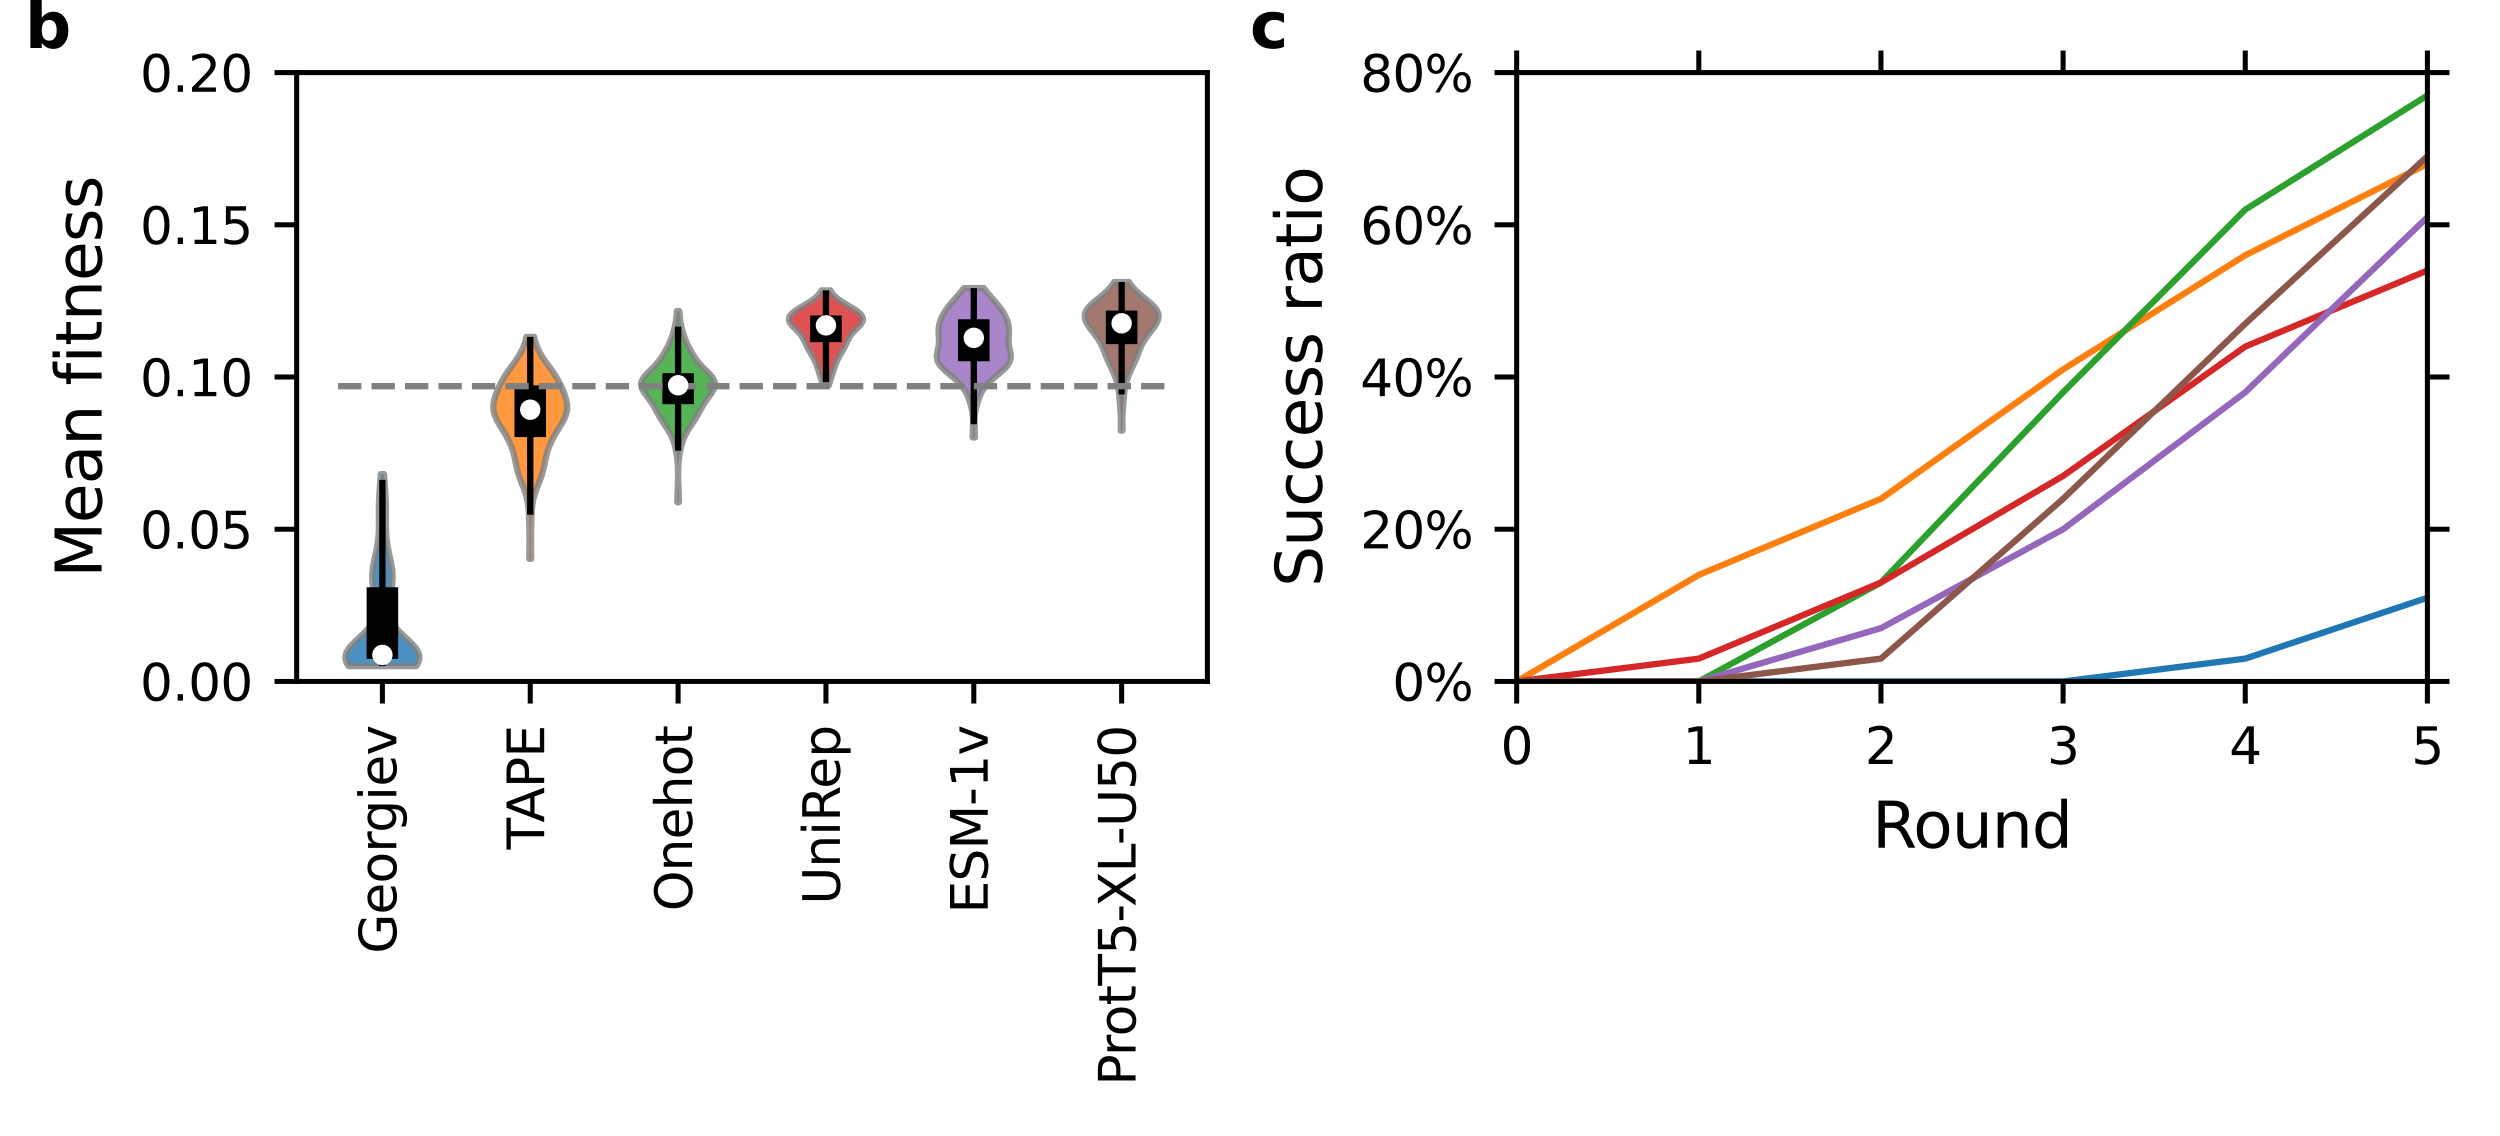 <?xml version="1.0" encoding="utf-8" standalone="no"?>
<!DOCTYPE svg PUBLIC "-//W3C//DTD SVG 1.1//EN"
  "http://www.w3.org/Graphics/SVG/1.1/DTD/svg11.dtd">
<svg xmlns:xlink="http://www.w3.org/1999/xlink" width="396pt" height="180pt" viewBox="0 0 396 180" xmlns="http://www.w3.org/2000/svg" version="1.1">
 <defs>
  <style type="text/css">*{stroke-linejoin: round; stroke-linecap: butt}</style>
 </defs>
 <g id="figure_1">
  <g id="patch_1">
   <path d="M 0 180 
L 396 180 
L 396 0 
L 0 0 
z
" style="fill: #ffffff"/>
  </g>
  <g id="axes_1">
   <g id="patch_2">
    <path d="M 46.99 107.94 
L 191.25 107.94 
L 191.25 11.5 
L 46.99 11.5 
z
" style="fill: #ffffff"/>
   </g>
   <g id="PolyCollection_1">
    <defs>
     <path id="m638607e62b" d="M 65.923 -74.49 
L 55.223 -74.49 
L 55.025 -74.798 
L 54.873 -75.105 
L 54.77 -75.412 
L 54.718 -75.719 
L 54.72 -76.026 
L 54.774 -76.333 
L 54.88 -76.64 
L 55.034 -76.948 
L 55.232 -77.255 
L 55.468 -77.562 
L 55.738 -77.869 
L 56.033 -78.176 
L 56.347 -78.483 
L 56.671 -78.79 
L 57 -79.098 
L 57.327 -79.405 
L 57.644 -79.712 
L 57.947 -80.019 
L 58.232 -80.326 
L 58.494 -80.633 
L 58.73 -80.94 
L 58.939 -81.247 
L 59.119 -81.555 
L 59.27 -81.862 
L 59.393 -82.169 
L 59.489 -82.476 
L 59.558 -82.783 
L 59.603 -83.09 
L 59.626 -83.397 
L 59.629 -83.705 
L 59.615 -84.012 
L 59.586 -84.319 
L 59.545 -84.626 
L 59.495 -84.933 
L 59.437 -85.24 
L 59.376 -85.547 
L 59.312 -85.855 
L 59.249 -86.162 
L 59.189 -86.469 
L 59.132 -86.776 
L 59.082 -87.083 
L 59.039 -87.39 
L 59.004 -87.697 
L 58.979 -88.005 
L 58.964 -88.312 
L 58.959 -88.619 
L 58.965 -88.926 
L 58.981 -89.233 
L 59.006 -89.54 
L 59.041 -89.847 
L 59.084 -90.155 
L 59.134 -90.462 
L 59.19 -90.769 
L 59.251 -91.076 
L 59.315 -91.383 
L 59.381 -91.69 
L 59.448 -91.997 
L 59.514 -92.305 
L 59.579 -92.612 
L 59.642 -92.919 
L 59.7 -93.226 
L 59.755 -93.533 
L 59.805 -93.84 
L 59.85 -94.147 
L 59.889 -94.455 
L 59.923 -94.762 
L 59.951 -95.069 
L 59.974 -95.376 
L 59.991 -95.683 
L 60.004 -95.99 
L 60.013 -96.297 
L 60.019 -96.604 
L 60.021 -96.912 
L 60.022 -97.219 
L 60.021 -97.526 
L 60.018 -97.833 
L 60.016 -98.14 
L 60.014 -98.447 
L 60.012 -98.754 
L 60.012 -99.062 
L 60.014 -99.369 
L 60.017 -99.676 
L 60.023 -99.983 
L 60.03 -100.29 
L 60.04 -100.597 
L 60.052 -100.904 
L 60.067 -101.212 
L 60.083 -101.519 
L 60.101 -101.826 
L 60.12 -102.133 
L 60.14 -102.44 
L 60.162 -102.747 
L 60.184 -103.054 
L 60.207 -103.362 
L 60.23 -103.669 
L 60.252 -103.976 
L 60.275 -104.283 
L 60.297 -104.59 
L 60.319 -104.897 
L 60.827 -104.897 
L 60.827 -104.897 
L 60.849 -104.59 
L 60.871 -104.283 
L 60.893 -103.976 
L 60.916 -103.669 
L 60.939 -103.362 
L 60.962 -103.054 
L 60.984 -102.747 
L 61.005 -102.44 
L 61.026 -102.133 
L 61.045 -101.826 
L 61.063 -101.519 
L 61.079 -101.212 
L 61.093 -100.904 
L 61.105 -100.597 
L 61.115 -100.29 
L 61.123 -99.983 
L 61.129 -99.676 
L 61.132 -99.369 
L 61.134 -99.062 
L 61.134 -98.754 
L 61.132 -98.447 
L 61.13 -98.14 
L 61.128 -97.833 
L 61.125 -97.526 
L 61.124 -97.219 
L 61.124 -96.912 
L 61.127 -96.604 
L 61.132 -96.297 
L 61.141 -95.99 
L 61.154 -95.683 
L 61.172 -95.376 
L 61.195 -95.069 
L 61.223 -94.762 
L 61.257 -94.455 
L 61.296 -94.147 
L 61.341 -93.84 
L 61.391 -93.533 
L 61.445 -93.226 
L 61.504 -92.919 
L 61.567 -92.612 
L 61.632 -92.305 
L 61.698 -91.997 
L 61.765 -91.69 
L 61.831 -91.383 
L 61.895 -91.076 
L 61.956 -90.769 
L 62.012 -90.462 
L 62.062 -90.155 
L 62.105 -89.847 
L 62.14 -89.54 
L 62.165 -89.233 
L 62.181 -88.926 
L 62.187 -88.619 
L 62.182 -88.312 
L 62.167 -88.005 
L 62.142 -87.697 
L 62.107 -87.39 
L 62.064 -87.083 
L 62.014 -86.776 
L 61.957 -86.469 
L 61.897 -86.162 
L 61.833 -85.855 
L 61.77 -85.547 
L 61.709 -85.24 
L 61.651 -84.933 
L 61.601 -84.626 
L 61.56 -84.319 
L 61.531 -84.012 
L 61.517 -83.705 
L 61.52 -83.397 
L 61.543 -83.09 
L 61.588 -82.783 
L 61.657 -82.476 
L 61.752 -82.169 
L 61.875 -81.862 
L 62.027 -81.555 
L 62.207 -81.247 
L 62.416 -80.94 
L 62.652 -80.633 
L 62.914 -80.326 
L 63.198 -80.019 
L 63.502 -79.712 
L 63.819 -79.405 
L 64.145 -79.098 
L 64.474 -78.79 
L 64.799 -78.483 
L 65.113 -78.176 
L 65.408 -77.869 
L 65.677 -77.562 
L 65.914 -77.255 
L 66.112 -76.948 
L 66.266 -76.64 
L 66.372 -76.333 
L 66.426 -76.026 
L 66.428 -75.719 
L 66.376 -75.412 
L 66.273 -75.105 
L 66.12 -74.798 
L 65.923 -74.49 
z
" style="stroke: #808080; stroke-opacity: 0.8"/>
    </defs>
    <g clip-path="url(#p730f3d0239)">
     <use xlink:href="#m638607e62b" x="0" y="180" style="fill: #1f77b4; fill-opacity: 0.8; stroke: #808080; stroke-opacity: 0.8"/>
    </g>
   </g>
   <g id="PolyCollection_2">
    <defs>
     <path id="m11b97a7956" d="M 84.138 -91.474 
L 83.845 -91.474 
L 83.845 -91.829 
L 83.846 -92.184 
L 83.85 -92.54 
L 83.854 -92.895 
L 83.859 -93.25 
L 83.864 -93.605 
L 83.867 -93.96 
L 83.869 -94.316 
L 83.87 -94.671 
L 83.868 -95.026 
L 83.864 -95.381 
L 83.858 -95.736 
L 83.852 -96.091 
L 83.844 -96.447 
L 83.835 -96.802 
L 83.826 -97.157 
L 83.816 -97.512 
L 83.806 -97.867 
L 83.794 -98.223 
L 83.779 -98.578 
L 83.759 -98.933 
L 83.734 -99.288 
L 83.702 -99.643 
L 83.66 -99.999 
L 83.606 -100.354 
L 83.541 -100.709 
L 83.462 -101.064 
L 83.369 -101.419 
L 83.264 -101.775 
L 83.146 -102.13 
L 83.019 -102.485 
L 82.884 -102.84 
L 82.745 -103.195 
L 82.605 -103.55 
L 82.468 -103.906 
L 82.336 -104.261 
L 82.213 -104.616 
L 82.1 -104.971 
L 81.998 -105.326 
L 81.907 -105.682 
L 81.825 -106.037 
L 81.749 -106.392 
L 81.677 -106.747 
L 81.606 -107.102 
L 81.531 -107.458 
L 81.449 -107.813 
L 81.358 -108.168 
L 81.255 -108.523 
L 81.138 -108.878 
L 81.007 -109.233 
L 80.862 -109.589 
L 80.702 -109.944 
L 80.529 -110.299 
L 80.343 -110.654 
L 80.146 -111.009 
L 79.939 -111.365 
L 79.725 -111.72 
L 79.507 -112.075 
L 79.29 -112.43 
L 79.077 -112.785 
L 78.873 -113.141 
L 78.686 -113.496 
L 78.519 -113.851 
L 78.378 -114.206 
L 78.267 -114.561 
L 78.189 -114.917 
L 78.146 -115.272 
L 78.137 -115.627 
L 78.161 -115.982 
L 78.215 -116.337 
L 78.294 -116.692 
L 78.394 -117.048 
L 78.512 -117.403 
L 78.643 -117.758 
L 78.785 -118.113 
L 78.937 -118.468 
L 79.097 -118.824 
L 79.267 -119.179 
L 79.448 -119.534 
L 79.641 -119.889 
L 79.848 -120.244 
L 80.069 -120.6 
L 80.304 -120.955 
L 80.55 -121.31 
L 80.806 -121.665 
L 81.066 -122.02 
L 81.327 -122.376 
L 81.583 -122.731 
L 81.831 -123.086 
L 82.066 -123.441 
L 82.284 -123.796 
L 82.484 -124.151 
L 82.665 -124.507 
L 82.826 -124.862 
L 82.968 -125.217 
L 83.093 -125.572 
L 83.204 -125.927 
L 83.301 -126.283 
L 83.388 -126.638 
L 84.596 -126.638 
L 84.596 -126.638 
L 84.682 -126.283 
L 84.78 -125.927 
L 84.89 -125.572 
L 85.016 -125.217 
L 85.158 -124.862 
L 85.319 -124.507 
L 85.499 -124.151 
L 85.699 -123.796 
L 85.918 -123.441 
L 86.152 -123.086 
L 86.4 -122.731 
L 86.657 -122.376 
L 86.918 -122.02 
L 87.178 -121.665 
L 87.433 -121.31 
L 87.68 -120.955 
L 87.914 -120.6 
L 88.135 -120.244 
L 88.342 -119.889 
L 88.536 -119.534 
L 88.717 -119.179 
L 88.887 -118.824 
L 89.047 -118.468 
L 89.198 -118.113 
L 89.34 -117.758 
L 89.471 -117.403 
L 89.589 -117.048 
L 89.69 -116.692 
L 89.769 -116.337 
L 89.823 -115.982 
L 89.846 -115.627 
L 89.838 -115.272 
L 89.795 -114.917 
L 89.717 -114.561 
L 89.606 -114.206 
L 89.465 -113.851 
L 89.298 -113.496 
L 89.11 -113.141 
L 88.907 -112.785 
L 88.694 -112.43 
L 88.476 -112.075 
L 88.259 -111.72 
L 88.045 -111.365 
L 87.838 -111.009 
L 87.641 -110.654 
L 87.455 -110.299 
L 87.281 -109.944 
L 87.122 -109.589 
L 86.976 -109.233 
L 86.845 -108.878 
L 86.729 -108.523 
L 86.626 -108.168 
L 86.534 -107.813 
L 86.453 -107.458 
L 86.378 -107.102 
L 86.306 -106.747 
L 86.234 -106.392 
L 86.159 -106.037 
L 86.077 -105.682 
L 85.985 -105.326 
L 85.883 -104.971 
L 85.77 -104.616 
L 85.647 -104.261 
L 85.516 -103.906 
L 85.378 -103.55 
L 85.238 -103.195 
L 85.099 -102.84 
L 84.964 -102.485 
L 84.837 -102.13 
L 84.72 -101.775 
L 84.614 -101.419 
L 84.522 -101.064 
L 84.443 -100.709 
L 84.377 -100.354 
L 84.324 -99.999 
L 84.282 -99.643 
L 84.249 -99.288 
L 84.224 -98.933 
L 84.205 -98.578 
L 84.19 -98.223 
L 84.178 -97.867 
L 84.167 -97.512 
L 84.157 -97.157 
L 84.148 -96.802 
L 84.14 -96.447 
L 84.132 -96.091 
L 84.125 -95.736 
L 84.119 -95.381 
L 84.116 -95.026 
L 84.114 -94.671 
L 84.114 -94.316 
L 84.116 -93.96 
L 84.12 -93.605 
L 84.124 -93.25 
L 84.129 -92.895 
L 84.134 -92.54 
L 84.137 -92.184 
L 84.139 -91.829 
L 84.138 -91.474 
z
" style="stroke: #808080; stroke-opacity: 0.8"/>
    </defs>
    <g clip-path="url(#p730f3d0239)">
     <use xlink:href="#m11b97a7956" x="0" y="180" style="fill: #ff7f0e; fill-opacity: 0.8; stroke: #808080; stroke-opacity: 0.8"/>
    </g>
   </g>
   <g id="PolyCollection_3">
    <defs>
     <path id="m2484e6f6da" d="M 107.544 -100.456 
L 107.277 -100.456 
L 107.279 -100.762 
L 107.285 -101.068 
L 107.294 -101.374 
L 107.306 -101.679 
L 107.32 -101.985 
L 107.334 -102.291 
L 107.348 -102.597 
L 107.361 -102.902 
L 107.372 -103.208 
L 107.381 -103.514 
L 107.389 -103.82 
L 107.394 -104.126 
L 107.397 -104.431 
L 107.398 -104.737 
L 107.397 -105.043 
L 107.394 -105.349 
L 107.387 -105.654 
L 107.377 -105.96 
L 107.363 -106.266 
L 107.345 -106.572 
L 107.321 -106.878 
L 107.292 -107.183 
L 107.256 -107.489 
L 107.214 -107.795 
L 107.166 -108.101 
L 107.112 -108.406 
L 107.051 -108.712 
L 106.984 -109.018 
L 106.91 -109.324 
L 106.827 -109.63 
L 106.734 -109.935 
L 106.628 -110.241 
L 106.509 -110.547 
L 106.375 -110.853 
L 106.225 -111.158 
L 106.06 -111.464 
L 105.881 -111.77 
L 105.69 -112.076 
L 105.492 -112.381 
L 105.29 -112.687 
L 105.088 -112.993 
L 104.89 -113.299 
L 104.699 -113.605 
L 104.515 -113.91 
L 104.338 -114.216 
L 104.168 -114.522 
L 104.001 -114.828 
L 103.835 -115.133 
L 103.664 -115.439 
L 103.487 -115.745 
L 103.299 -116.051 
L 103.099 -116.357 
L 102.887 -116.662 
L 102.666 -116.968 
L 102.441 -117.274 
L 102.219 -117.58 
L 102.011 -117.885 
L 101.828 -118.191 
L 101.684 -118.497 
L 101.59 -118.803 
L 101.556 -119.108 
L 101.587 -119.414 
L 101.684 -119.72 
L 101.844 -120.026 
L 102.06 -120.332 
L 102.32 -120.637 
L 102.609 -120.943 
L 102.916 -121.249 
L 103.226 -121.555 
L 103.529 -121.86 
L 103.817 -122.166 
L 104.086 -122.472 
L 104.336 -122.778 
L 104.565 -123.084 
L 104.778 -123.389 
L 104.977 -123.695 
L 105.164 -124.001 
L 105.341 -124.307 
L 105.51 -124.612 
L 105.671 -124.918 
L 105.823 -125.224 
L 105.968 -125.53 
L 106.104 -125.836 
L 106.23 -126.141 
L 106.349 -126.447 
L 106.459 -126.753 
L 106.561 -127.059 
L 106.656 -127.364 
L 106.743 -127.67 
L 106.823 -127.976 
L 106.896 -128.282 
L 106.961 -128.587 
L 107.018 -128.893 
L 107.067 -129.199 
L 107.108 -129.505 
L 107.143 -129.811 
L 107.172 -130.116 
L 107.197 -130.422 
L 107.218 -130.728 
L 107.603 -130.728 
L 107.603 -130.728 
L 107.625 -130.422 
L 107.649 -130.116 
L 107.679 -129.811 
L 107.713 -129.505 
L 107.755 -129.199 
L 107.804 -128.893 
L 107.86 -128.587 
L 107.925 -128.282 
L 107.998 -127.976 
L 108.078 -127.67 
L 108.166 -127.364 
L 108.26 -127.059 
L 108.363 -126.753 
L 108.473 -126.447 
L 108.591 -126.141 
L 108.718 -125.836 
L 108.853 -125.53 
L 108.998 -125.224 
L 109.151 -124.918 
L 109.312 -124.612 
L 109.48 -124.307 
L 109.658 -124.001 
L 109.845 -123.695 
L 110.043 -123.389 
L 110.256 -123.084 
L 110.486 -122.778 
L 110.735 -122.472 
L 111.004 -122.166 
L 111.293 -121.86 
L 111.595 -121.555 
L 111.905 -121.249 
L 112.212 -120.943 
L 112.502 -120.637 
L 112.761 -120.332 
L 112.977 -120.026 
L 113.137 -119.72 
L 113.235 -119.414 
L 113.265 -119.108 
L 113.231 -118.803 
L 113.137 -118.497 
L 112.993 -118.191 
L 112.811 -117.885 
L 112.602 -117.58 
L 112.381 -117.274 
L 112.155 -116.968 
L 111.934 -116.662 
L 111.722 -116.357 
L 111.522 -116.051 
L 111.334 -115.745 
L 111.157 -115.439 
L 110.987 -115.133 
L 110.82 -114.828 
L 110.653 -114.522 
L 110.483 -114.216 
L 110.306 -113.91 
L 110.122 -113.605 
L 109.931 -113.299 
L 109.733 -112.993 
L 109.531 -112.687 
L 109.329 -112.381 
L 109.131 -112.076 
L 108.94 -111.77 
L 108.761 -111.464 
L 108.596 -111.158 
L 108.446 -110.853 
L 108.312 -110.547 
L 108.193 -110.241 
L 108.088 -109.935 
L 107.994 -109.63 
L 107.911 -109.324 
L 107.837 -109.018 
L 107.77 -108.712 
L 107.709 -108.406 
L 107.655 -108.101 
L 107.607 -107.795 
L 107.565 -107.489 
L 107.53 -107.183 
L 107.5 -106.878 
L 107.476 -106.572 
L 107.458 -106.266 
L 107.444 -105.96 
L 107.434 -105.654 
L 107.427 -105.349 
L 107.424 -105.043 
L 107.423 -104.737 
L 107.424 -104.431 
L 107.427 -104.126 
L 107.432 -103.82 
L 107.44 -103.514 
L 107.449 -103.208 
L 107.461 -102.902 
L 107.474 -102.597 
L 107.487 -102.291 
L 107.502 -101.985 
L 107.515 -101.679 
L 107.527 -101.374 
L 107.536 -101.068 
L 107.542 -100.762 
L 107.544 -100.456 
z
" style="stroke: #808080; stroke-opacity: 0.8"/>
    </defs>
    <g clip-path="url(#p730f3d0239)">
     <use xlink:href="#m2484e6f6da" x="0" y="180" style="fill: #2ca02c; fill-opacity: 0.8; stroke: #808080; stroke-opacity: 0.8"/>
    </g>
   </g>
   <g id="PolyCollection_4">
    <defs>
     <path id="mc7a7d38290" d="M 131.294 -119.005 
L 130.364 -119.005 
L 130.32 -119.156 
L 130.274 -119.308 
L 130.227 -119.459 
L 130.18 -119.611 
L 130.133 -119.762 
L 130.085 -119.914 
L 130.037 -120.065 
L 129.989 -120.217 
L 129.941 -120.368 
L 129.893 -120.52 
L 129.845 -120.671 
L 129.797 -120.823 
L 129.749 -120.974 
L 129.7 -121.126 
L 129.651 -121.277 
L 129.602 -121.429 
L 129.552 -121.58 
L 129.502 -121.732 
L 129.45 -121.883 
L 129.396 -122.035 
L 129.341 -122.186 
L 129.284 -122.338 
L 129.223 -122.489 
L 129.16 -122.64 
L 129.093 -122.792 
L 129.023 -122.943 
L 128.95 -123.095 
L 128.873 -123.246 
L 128.793 -123.398 
L 128.71 -123.549 
L 128.625 -123.701 
L 128.538 -123.852 
L 128.45 -124.004 
L 128.361 -124.155 
L 128.273 -124.307 
L 128.185 -124.458 
L 128.099 -124.61 
L 128.015 -124.761 
L 127.934 -124.913 
L 127.855 -125.064 
L 127.779 -125.216 
L 127.705 -125.367 
L 127.633 -125.519 
L 127.563 -125.67 
L 127.492 -125.822 
L 127.421 -125.973 
L 127.348 -126.125 
L 127.271 -126.276 
L 127.19 -126.427 
L 127.102 -126.579 
L 127.006 -126.73 
L 126.902 -126.882 
L 126.788 -127.033 
L 126.665 -127.185 
L 126.533 -127.336 
L 126.393 -127.488 
L 126.246 -127.639 
L 126.094 -127.791 
L 125.941 -127.942 
L 125.788 -128.094 
L 125.639 -128.245 
L 125.498 -128.397 
L 125.368 -128.548 
L 125.252 -128.7 
L 125.153 -128.851 
L 125.074 -129.003 
L 125.017 -129.154 
L 124.983 -129.306 
L 124.975 -129.457 
L 124.992 -129.609 
L 125.036 -129.76 
L 125.107 -129.911 
L 125.203 -130.063 
L 125.325 -130.214 
L 125.471 -130.366 
L 125.64 -130.517 
L 125.829 -130.669 
L 126.038 -130.82 
L 126.262 -130.972 
L 126.5 -131.123 
L 126.748 -131.275 
L 127.003 -131.426 
L 127.262 -131.578 
L 127.521 -131.729 
L 127.777 -131.881 
L 128.026 -132.032 
L 128.267 -132.184 
L 128.497 -132.335 
L 128.714 -132.487 
L 128.918 -132.638 
L 129.106 -132.79 
L 129.279 -132.941 
L 129.438 -133.093 
L 129.582 -133.244 
L 129.714 -133.395 
L 129.832 -133.547 
L 129.94 -133.698 
L 130.038 -133.85 
L 130.126 -134.001 
L 131.533 -134.001 
L 131.533 -134.001 
L 131.621 -133.85 
L 131.719 -133.698 
L 131.826 -133.547 
L 131.945 -133.395 
L 132.076 -133.244 
L 132.221 -133.093 
L 132.379 -132.941 
L 132.553 -132.79 
L 132.741 -132.638 
L 132.944 -132.487 
L 133.162 -132.335 
L 133.392 -132.184 
L 133.633 -132.032 
L 133.882 -131.881 
L 134.138 -131.729 
L 134.397 -131.578 
L 134.656 -131.426 
L 134.911 -131.275 
L 135.159 -131.123 
L 135.397 -130.972 
L 135.621 -130.82 
L 135.829 -130.669 
L 136.019 -130.517 
L 136.188 -130.366 
L 136.334 -130.214 
L 136.456 -130.063 
L 136.552 -129.911 
L 136.623 -129.76 
L 136.667 -129.609 
L 136.684 -129.457 
L 136.676 -129.306 
L 136.642 -129.154 
L 136.585 -129.003 
L 136.506 -128.851 
L 136.407 -128.7 
L 136.29 -128.548 
L 136.16 -128.397 
L 136.019 -128.245 
L 135.871 -128.094 
L 135.718 -127.942 
L 135.565 -127.791 
L 135.413 -127.639 
L 135.266 -127.488 
L 135.126 -127.336 
L 134.994 -127.185 
L 134.871 -127.033 
L 134.757 -126.882 
L 134.653 -126.73 
L 134.557 -126.579 
L 134.469 -126.427 
L 134.387 -126.276 
L 134.311 -126.125 
L 134.238 -125.973 
L 134.167 -125.822 
L 134.096 -125.67 
L 134.026 -125.519 
L 133.954 -125.367 
L 133.88 -125.216 
L 133.804 -125.064 
L 133.725 -124.913 
L 133.643 -124.761 
L 133.559 -124.61 
L 133.474 -124.458 
L 133.386 -124.307 
L 133.298 -124.155 
L 133.209 -124.004 
L 133.121 -123.852 
L 133.034 -123.701 
L 132.949 -123.549 
L 132.866 -123.398 
L 132.786 -123.246 
L 132.709 -123.095 
L 132.636 -122.943 
L 132.566 -122.792 
L 132.499 -122.64 
L 132.436 -122.489 
L 132.375 -122.338 
L 132.318 -122.186 
L 132.262 -122.035 
L 132.209 -121.883 
L 132.157 -121.732 
L 132.106 -121.58 
L 132.057 -121.429 
L 132.007 -121.277 
L 131.959 -121.126 
L 131.91 -120.974 
L 131.862 -120.823 
L 131.814 -120.671 
L 131.766 -120.52 
L 131.717 -120.368 
L 131.669 -120.217 
L 131.621 -120.065 
L 131.573 -119.914 
L 131.526 -119.762 
L 131.478 -119.611 
L 131.431 -119.459 
L 131.385 -119.308 
L 131.339 -119.156 
L 131.294 -119.005 
z
" style="stroke: #808080; stroke-opacity: 0.8"/>
    </defs>
    <g clip-path="url(#p730f3d0239)">
     <use xlink:href="#mc7a7d38290" x="0" y="180" style="fill: #d62728; fill-opacity: 0.8; stroke: #808080; stroke-opacity: 0.8"/>
    </g>
   </g>
   <g id="PolyCollection_5">
    <defs>
     <path id="m80751341c3" d="M 154.422 -110.712 
L 154.074 -110.712 
L 154.075 -110.951 
L 154.079 -111.19 
L 154.085 -111.429 
L 154.093 -111.668 
L 154.103 -111.907 
L 154.112 -112.146 
L 154.121 -112.384 
L 154.129 -112.623 
L 154.134 -112.862 
L 154.136 -113.101 
L 154.134 -113.34 
L 154.127 -113.579 
L 154.114 -113.818 
L 154.096 -114.057 
L 154.071 -114.296 
L 154.039 -114.535 
L 154.002 -114.774 
L 153.958 -115.013 
L 153.908 -115.252 
L 153.852 -115.491 
L 153.792 -115.729 
L 153.727 -115.968 
L 153.657 -116.207 
L 153.583 -116.446 
L 153.504 -116.685 
L 153.42 -116.924 
L 153.329 -117.163 
L 153.231 -117.402 
L 153.122 -117.641 
L 153.003 -117.88 
L 152.869 -118.119 
L 152.72 -118.358 
L 152.554 -118.597 
L 152.369 -118.836 
L 152.166 -119.074 
L 151.944 -119.313 
L 151.704 -119.552 
L 151.448 -119.791 
L 151.179 -120.03 
L 150.899 -120.269 
L 150.614 -120.508 
L 150.327 -120.747 
L 150.044 -120.986 
L 149.77 -121.225 
L 149.511 -121.464 
L 149.271 -121.703 
L 149.055 -121.942 
L 148.866 -122.18 
L 148.708 -122.419 
L 148.583 -122.658 
L 148.49 -122.897 
L 148.429 -123.136 
L 148.398 -123.375 
L 148.394 -123.614 
L 148.411 -123.853 
L 148.445 -124.092 
L 148.49 -124.331 
L 148.541 -124.57 
L 148.592 -124.809 
L 148.639 -125.048 
L 148.678 -125.287 
L 148.706 -125.525 
L 148.724 -125.764 
L 148.731 -126.003 
L 148.728 -126.242 
L 148.717 -126.481 
L 148.703 -126.72 
L 148.688 -126.959 
L 148.675 -127.198 
L 148.668 -127.437 
L 148.669 -127.676 
L 148.681 -127.915 
L 148.704 -128.154 
L 148.739 -128.393 
L 148.787 -128.631 
L 148.847 -128.87 
L 148.92 -129.109 
L 149.004 -129.348 
L 149.1 -129.587 
L 149.208 -129.826 
L 149.326 -130.065 
L 149.456 -130.304 
L 149.597 -130.543 
L 149.75 -130.782 
L 149.914 -131.021 
L 150.088 -131.26 
L 150.272 -131.499 
L 150.464 -131.738 
L 150.664 -131.976 
L 150.868 -132.215 
L 151.077 -132.454 
L 151.287 -132.693 
L 151.497 -132.932 
L 151.705 -133.171 
L 151.91 -133.41 
L 152.111 -133.649 
L 152.306 -133.888 
L 152.495 -134.127 
L 152.677 -134.366 
L 155.82 -134.366 
L 155.82 -134.366 
L 156.002 -134.127 
L 156.191 -133.888 
L 156.386 -133.649 
L 156.587 -133.41 
L 156.792 -133.171 
L 157 -132.932 
L 157.21 -132.693 
L 157.42 -132.454 
L 157.628 -132.215 
L 157.833 -131.976 
L 158.032 -131.738 
L 158.225 -131.499 
L 158.409 -131.26 
L 158.583 -131.021 
L 158.747 -130.782 
L 158.899 -130.543 
L 159.04 -130.304 
L 159.17 -130.065 
L 159.289 -129.826 
L 159.396 -129.587 
L 159.492 -129.348 
L 159.576 -129.109 
L 159.649 -128.87 
L 159.709 -128.631 
L 159.757 -128.393 
L 159.793 -128.154 
L 159.816 -127.915 
L 159.827 -127.676 
L 159.828 -127.437 
L 159.821 -127.198 
L 159.809 -126.959 
L 159.793 -126.72 
L 159.779 -126.481 
L 159.769 -126.242 
L 159.766 -126.003 
L 159.772 -125.764 
L 159.79 -125.525 
L 159.819 -125.287 
L 159.858 -125.048 
L 159.905 -124.809 
L 159.956 -124.57 
L 160.007 -124.331 
L 160.052 -124.092 
L 160.086 -123.853 
L 160.103 -123.614 
L 160.098 -123.375 
L 160.067 -123.136 
L 160.006 -122.897 
L 159.914 -122.658 
L 159.788 -122.419 
L 159.63 -122.18 
L 159.442 -121.942 
L 159.226 -121.703 
L 158.986 -121.464 
L 158.726 -121.225 
L 158.452 -120.986 
L 158.169 -120.747 
L 157.883 -120.508 
L 157.597 -120.269 
L 157.318 -120.03 
L 157.048 -119.791 
L 156.792 -119.552 
L 156.553 -119.313 
L 156.33 -119.074 
L 156.127 -118.836 
L 155.943 -118.597 
L 155.777 -118.358 
L 155.627 -118.119 
L 155.494 -117.88 
L 155.374 -117.641 
L 155.266 -117.402 
L 155.167 -117.163 
L 155.076 -116.924 
L 154.992 -116.685 
L 154.914 -116.446 
L 154.84 -116.207 
L 154.77 -115.968 
L 154.705 -115.729 
L 154.644 -115.491 
L 154.589 -115.252 
L 154.539 -115.013 
L 154.495 -114.774 
L 154.457 -114.535 
L 154.426 -114.296 
L 154.401 -114.057 
L 154.382 -113.818 
L 154.37 -113.579 
L 154.362 -113.34 
L 154.36 -113.101 
L 154.362 -112.862 
L 154.367 -112.623 
L 154.375 -112.384 
L 154.384 -112.146 
L 154.394 -111.907 
L 154.403 -111.668 
L 154.411 -111.429 
L 154.417 -111.19 
L 154.421 -110.951 
L 154.422 -110.712 
z
" style="stroke: #808080; stroke-opacity: 0.8"/>
    </defs>
    <g clip-path="url(#p730f3d0239)">
     <use xlink:href="#m80751341c3" x="0" y="180" style="fill: #9467bd; fill-opacity: 0.8; stroke: #808080; stroke-opacity: 0.8"/>
    </g>
   </g>
   <g id="PolyCollection_6">
    <defs>
     <path id="m74b21631b3" d="M 177.806 -111.786 
L 177.528 -111.786 
L 177.527 -112.024 
L 177.528 -112.262 
L 177.53 -112.5 
L 177.533 -112.737 
L 177.535 -112.975 
L 177.537 -113.213 
L 177.538 -113.451 
L 177.537 -113.689 
L 177.533 -113.926 
L 177.526 -114.164 
L 177.516 -114.402 
L 177.503 -114.64 
L 177.487 -114.877 
L 177.47 -115.115 
L 177.451 -115.353 
L 177.431 -115.591 
L 177.411 -115.829 
L 177.391 -116.066 
L 177.372 -116.304 
L 177.353 -116.542 
L 177.334 -116.78 
L 177.316 -117.017 
L 177.297 -117.255 
L 177.276 -117.493 
L 177.252 -117.731 
L 177.225 -117.969 
L 177.192 -118.206 
L 177.155 -118.444 
L 177.111 -118.682 
L 177.061 -118.92 
L 177.004 -119.158 
L 176.94 -119.395 
L 176.87 -119.633 
L 176.793 -119.871 
L 176.71 -120.109 
L 176.622 -120.346 
L 176.528 -120.584 
L 176.43 -120.822 
L 176.328 -121.06 
L 176.222 -121.298 
L 176.114 -121.535 
L 176.004 -121.773 
L 175.893 -122.011 
L 175.782 -122.249 
L 175.672 -122.486 
L 175.564 -122.724 
L 175.46 -122.962 
L 175.358 -123.2 
L 175.26 -123.438 
L 175.165 -123.675 
L 175.072 -123.913 
L 174.981 -124.151 
L 174.889 -124.389 
L 174.795 -124.626 
L 174.697 -124.864 
L 174.594 -125.102 
L 174.482 -125.34 
L 174.361 -125.578 
L 174.229 -125.815 
L 174.086 -126.053 
L 173.933 -126.291 
L 173.769 -126.529 
L 173.597 -126.767 
L 173.418 -127.004 
L 173.235 -127.242 
L 173.05 -127.48 
L 172.867 -127.718 
L 172.688 -127.955 
L 172.517 -128.193 
L 172.357 -128.431 
L 172.211 -128.669 
L 172.083 -128.907 
L 171.975 -129.144 
L 171.893 -129.382 
L 171.837 -129.62 
L 171.812 -129.858 
L 171.82 -130.095 
L 171.863 -130.333 
L 171.942 -130.571 
L 172.057 -130.809 
L 172.208 -131.047 
L 172.391 -131.284 
L 172.605 -131.522 
L 172.845 -131.76 
L 173.106 -131.998 
L 173.383 -132.235 
L 173.671 -132.473 
L 173.963 -132.711 
L 174.254 -132.949 
L 174.54 -133.187 
L 174.816 -133.424 
L 175.08 -133.662 
L 175.33 -133.9 
L 175.564 -134.138 
L 175.781 -134.375 
L 175.983 -134.613 
L 176.169 -134.851 
L 176.34 -135.089 
L 176.499 -135.327 
L 178.836 -135.327 
L 178.836 -135.327 
L 178.994 -135.089 
L 179.165 -134.851 
L 179.351 -134.613 
L 179.553 -134.375 
L 179.771 -134.138 
L 180.004 -133.9 
L 180.254 -133.662 
L 180.518 -133.424 
L 180.794 -133.187 
L 181.08 -132.949 
L 181.372 -132.711 
L 181.664 -132.473 
L 181.951 -132.235 
L 182.228 -131.998 
L 182.489 -131.76 
L 182.729 -131.522 
L 182.943 -131.284 
L 183.126 -131.047 
L 183.277 -130.809 
L 183.392 -130.571 
L 183.471 -130.333 
L 183.514 -130.095 
L 183.522 -129.858 
L 183.497 -129.62 
L 183.442 -129.382 
L 183.359 -129.144 
L 183.252 -128.907 
L 183.123 -128.669 
L 182.978 -128.431 
L 182.817 -128.193 
L 182.646 -127.955 
L 182.468 -127.718 
L 182.284 -127.48 
L 182.099 -127.242 
L 181.916 -127.004 
L 181.737 -126.767 
L 181.565 -126.529 
L 181.401 -126.291 
L 181.248 -126.053 
L 181.105 -125.815 
L 180.973 -125.578 
L 180.852 -125.34 
L 180.741 -125.102 
L 180.637 -124.864 
L 180.539 -124.626 
L 180.445 -124.389 
L 180.354 -124.151 
L 180.262 -123.913 
L 180.169 -123.675 
L 180.074 -123.438 
L 179.976 -123.2 
L 179.875 -122.962 
L 179.77 -122.724 
L 179.662 -122.486 
L 179.552 -122.249 
L 179.441 -122.011 
L 179.33 -121.773 
L 179.22 -121.535 
L 179.112 -121.298 
L 179.006 -121.06 
L 178.904 -120.822 
L 178.806 -120.584 
L 178.712 -120.346 
L 178.624 -120.109 
L 178.541 -119.871 
L 178.464 -119.633 
L 178.394 -119.395 
L 178.33 -119.158 
L 178.273 -118.92 
L 178.223 -118.682 
L 178.179 -118.444 
L 178.142 -118.206 
L 178.11 -117.969 
L 178.082 -117.731 
L 178.059 -117.493 
L 178.038 -117.255 
L 178.018 -117.017 
L 178 -116.78 
L 177.981 -116.542 
L 177.963 -116.304 
L 177.943 -116.066 
L 177.923 -115.829 
L 177.903 -115.591 
L 177.883 -115.353 
L 177.864 -115.115 
L 177.847 -114.877 
L 177.831 -114.64 
L 177.819 -114.402 
L 177.809 -114.164 
L 177.802 -113.926 
L 177.798 -113.689 
L 177.796 -113.451 
L 177.797 -113.213 
L 177.799 -112.975 
L 177.801 -112.737 
L 177.804 -112.5 
L 177.806 -112.262 
L 177.807 -112.024 
L 177.806 -111.786 
z
" style="stroke: #808080; stroke-opacity: 0.8"/>
    </defs>
    <g clip-path="url(#p730f3d0239)">
     <use xlink:href="#m74b21631b3" x="0" y="180" style="fill: #8c564b; fill-opacity: 0.8; stroke: #808080; stroke-opacity: 0.8"/>
    </g>
   </g>
   <g id="matplotlib.axis_1">
    <g id="xtick_1">
     <g id="line2d_1">
      <defs>
       <path id="me82dd6961c" d="M 0 0 
L 0 3.5 
" style="stroke: #000000; stroke-width: 0.8"/>
      </defs>
      <g>
       <use xlink:href="#me82dd6961c" x="60.573" y="107.94" style="stroke: #000000; stroke-width: 0.8"/>
      </g>
     </g>
     <g id="text_1">
      <!-- Georgiev -->
      <g transform="translate(62.78 151.064)rotate(-90)scale(0.08 -0.08)">
       <defs>
        <path id="DejaVuSans-47" d="M 3809 666 
L 3809 1919 
L 2778 1919 
L 2778 2438 
L 4434 2438 
L 4434 434 
Q 4069 175 3628 42 
Q 3188 -91 2688 -91 
Q 1594 -91 976 548 
Q 359 1188 359 2328 
Q 359 3472 976 4111 
Q 1594 4750 2688 4750 
Q 3144 4750 3555 4637 
Q 3966 4525 4313 4306 
L 4313 3634 
Q 3963 3931 3569 4081 
Q 3175 4231 2741 4231 
Q 1884 4231 1454 3753 
Q 1025 3275 1025 2328 
Q 1025 1384 1454 906 
Q 1884 428 2741 428 
Q 3075 428 3337 486 
Q 3600 544 3809 666 
z
" transform="scale(0.016)"/>
        <path id="DejaVuSans-65" d="M 3597 1894 
L 3597 1613 
L 953 1613 
Q 991 1019 1311 708 
Q 1631 397 2203 397 
Q 2534 397 2845 478 
Q 3156 559 3463 722 
L 3463 178 
Q 3153 47 2828 -22 
Q 2503 -91 2169 -91 
Q 1331 -91 842 396 
Q 353 884 353 1716 
Q 353 2575 817 3079 
Q 1281 3584 2069 3584 
Q 2775 3584 3186 3129 
Q 3597 2675 3597 1894 
z
M 3022 2063 
Q 3016 2534 2758 2815 
Q 2500 3097 2075 3097 
Q 1594 3097 1305 2825 
Q 1016 2553 972 2059 
L 3022 2063 
z
" transform="scale(0.016)"/>
        <path id="DejaVuSans-6f" d="M 1959 3097 
Q 1497 3097 1228 2736 
Q 959 2375 959 1747 
Q 959 1119 1226 758 
Q 1494 397 1959 397 
Q 2419 397 2687 759 
Q 2956 1122 2956 1747 
Q 2956 2369 2687 2733 
Q 2419 3097 1959 3097 
z
M 1959 3584 
Q 2709 3584 3137 3096 
Q 3566 2609 3566 1747 
Q 3566 888 3137 398 
Q 2709 -91 1959 -91 
Q 1206 -91 779 398 
Q 353 888 353 1747 
Q 353 2609 779 3096 
Q 1206 3584 1959 3584 
z
" transform="scale(0.016)"/>
        <path id="DejaVuSans-72" d="M 2631 2963 
Q 2534 3019 2420 3045 
Q 2306 3072 2169 3072 
Q 1681 3072 1420 2755 
Q 1159 2438 1159 1844 
L 1159 0 
L 581 0 
L 581 3500 
L 1159 3500 
L 1159 2956 
Q 1341 3275 1631 3429 
Q 1922 3584 2338 3584 
Q 2397 3584 2469 3576 
Q 2541 3569 2628 3553 
L 2631 2963 
z
" transform="scale(0.016)"/>
        <path id="DejaVuSans-67" d="M 2906 1791 
Q 2906 2416 2648 2759 
Q 2391 3103 1925 3103 
Q 1463 3103 1205 2759 
Q 947 2416 947 1791 
Q 947 1169 1205 825 
Q 1463 481 1925 481 
Q 2391 481 2648 825 
Q 2906 1169 2906 1791 
z
M 3481 434 
Q 3481 -459 3084 -895 
Q 2688 -1331 1869 -1331 
Q 1566 -1331 1297 -1286 
Q 1028 -1241 775 -1147 
L 775 -588 
Q 1028 -725 1275 -790 
Q 1522 -856 1778 -856 
Q 2344 -856 2625 -561 
Q 2906 -266 2906 331 
L 2906 616 
Q 2728 306 2450 153 
Q 2172 0 1784 0 
Q 1141 0 747 490 
Q 353 981 353 1791 
Q 353 2603 747 3093 
Q 1141 3584 1784 3584 
Q 2172 3584 2450 3431 
Q 2728 3278 2906 2969 
L 2906 3500 
L 3481 3500 
L 3481 434 
z
" transform="scale(0.016)"/>
        <path id="DejaVuSans-69" d="M 603 3500 
L 1178 3500 
L 1178 0 
L 603 0 
L 603 3500 
z
M 603 4863 
L 1178 4863 
L 1178 4134 
L 603 4134 
L 603 4863 
z
" transform="scale(0.016)"/>
        <path id="DejaVuSans-76" d="M 191 3500 
L 800 3500 
L 1894 563 
L 2988 3500 
L 3597 3500 
L 2284 0 
L 1503 0 
L 191 3500 
z
" transform="scale(0.016)"/>
       </defs>
       <use xlink:href="#DejaVuSans-47"/>
       <use xlink:href="#DejaVuSans-65" x="77.49"/>
       <use xlink:href="#DejaVuSans-6f" x="139.014"/>
       <use xlink:href="#DejaVuSans-72" x="200.195"/>
       <use xlink:href="#DejaVuSans-67" x="239.559"/>
       <use xlink:href="#DejaVuSans-69" x="303.035"/>
       <use xlink:href="#DejaVuSans-65" x="330.818"/>
       <use xlink:href="#DejaVuSans-76" x="392.342"/>
      </g>
     </g>
    </g>
    <g id="xtick_2">
     <g id="line2d_2">
      <g>
       <use xlink:href="#me82dd6961c" x="83.992" y="107.94" style="stroke: #000000; stroke-width: 0.8"/>
      </g>
     </g>
     <g id="text_2">
      <!-- TAPE -->
      <g transform="translate(86.199 134.558)rotate(-90)scale(0.08 -0.08)">
       <defs>
        <path id="DejaVuSans-54" d="M -19 4666 
L 3928 4666 
L 3928 4134 
L 2272 4134 
L 2272 0 
L 1638 0 
L 1638 4134 
L -19 4134 
L -19 4666 
z
" transform="scale(0.016)"/>
        <path id="DejaVuSans-41" d="M 2188 4044 
L 1331 1722 
L 3047 1722 
L 2188 4044 
z
M 1831 4666 
L 2547 4666 
L 4325 0 
L 3669 0 
L 3244 1197 
L 1141 1197 
L 716 0 
L 50 0 
L 1831 4666 
z
" transform="scale(0.016)"/>
        <path id="DejaVuSans-50" d="M 1259 4147 
L 1259 2394 
L 2053 2394 
Q 2494 2394 2734 2622 
Q 2975 2850 2975 3272 
Q 2975 3691 2734 3919 
Q 2494 4147 2053 4147 
L 1259 4147 
z
M 628 4666 
L 2053 4666 
Q 2838 4666 3239 4311 
Q 3641 3956 3641 3272 
Q 3641 2581 3239 2228 
Q 2838 1875 2053 1875 
L 1259 1875 
L 1259 0 
L 628 0 
L 628 4666 
z
" transform="scale(0.016)"/>
        <path id="DejaVuSans-45" d="M 628 4666 
L 3578 4666 
L 3578 4134 
L 1259 4134 
L 1259 2753 
L 3481 2753 
L 3481 2222 
L 1259 2222 
L 1259 531 
L 3634 531 
L 3634 0 
L 628 0 
L 628 4666 
z
" transform="scale(0.016)"/>
       </defs>
       <use xlink:href="#DejaVuSans-54"/>
       <use xlink:href="#DejaVuSans-41" x="53.334"/>
       <use xlink:href="#DejaVuSans-50" x="121.742"/>
       <use xlink:href="#DejaVuSans-45" x="182.045"/>
      </g>
     </g>
    </g>
    <g id="xtick_3">
     <g id="line2d_3">
      <g>
       <use xlink:href="#me82dd6961c" x="107.411" y="107.94" style="stroke: #000000; stroke-width: 0.8"/>
      </g>
     </g>
     <g id="text_3">
      <!-- Onehot -->
      <g transform="translate(109.618 144.331)rotate(-90)scale(0.08 -0.08)">
       <defs>
        <path id="DejaVuSans-4f" d="M 2522 4238 
Q 1834 4238 1429 3725 
Q 1025 3213 1025 2328 
Q 1025 1447 1429 934 
Q 1834 422 2522 422 
Q 3209 422 3611 934 
Q 4013 1447 4013 2328 
Q 4013 3213 3611 3725 
Q 3209 4238 2522 4238 
z
M 2522 4750 
Q 3503 4750 4090 4092 
Q 4678 3434 4678 2328 
Q 4678 1225 4090 567 
Q 3503 -91 2522 -91 
Q 1538 -91 948 565 
Q 359 1222 359 2328 
Q 359 3434 948 4092 
Q 1538 4750 2522 4750 
z
" transform="scale(0.016)"/>
        <path id="DejaVuSans-6e" d="M 3513 2113 
L 3513 0 
L 2938 0 
L 2938 2094 
Q 2938 2591 2744 2837 
Q 2550 3084 2163 3084 
Q 1697 3084 1428 2787 
Q 1159 2491 1159 1978 
L 1159 0 
L 581 0 
L 581 3500 
L 1159 3500 
L 1159 2956 
Q 1366 3272 1645 3428 
Q 1925 3584 2291 3584 
Q 2894 3584 3203 3211 
Q 3513 2838 3513 2113 
z
" transform="scale(0.016)"/>
        <path id="DejaVuSans-68" d="M 3513 2113 
L 3513 0 
L 2938 0 
L 2938 2094 
Q 2938 2591 2744 2837 
Q 2550 3084 2163 3084 
Q 1697 3084 1428 2787 
Q 1159 2491 1159 1978 
L 1159 0 
L 581 0 
L 581 4863 
L 1159 4863 
L 1159 2956 
Q 1366 3272 1645 3428 
Q 1925 3584 2291 3584 
Q 2894 3584 3203 3211 
Q 3513 2838 3513 2113 
z
" transform="scale(0.016)"/>
        <path id="DejaVuSans-74" d="M 1172 4494 
L 1172 3500 
L 2356 3500 
L 2356 3053 
L 1172 3053 
L 1172 1153 
Q 1172 725 1289 603 
Q 1406 481 1766 481 
L 2356 481 
L 2356 0 
L 1766 0 
Q 1100 0 847 248 
Q 594 497 594 1153 
L 594 3053 
L 172 3053 
L 172 3500 
L 594 3500 
L 594 4494 
L 1172 4494 
z
" transform="scale(0.016)"/>
       </defs>
       <use xlink:href="#DejaVuSans-4f"/>
       <use xlink:href="#DejaVuSans-6e" x="78.711"/>
       <use xlink:href="#DejaVuSans-65" x="142.09"/>
       <use xlink:href="#DejaVuSans-68" x="203.613"/>
       <use xlink:href="#DejaVuSans-6f" x="266.992"/>
       <use xlink:href="#DejaVuSans-74" x="328.174"/>
      </g>
     </g>
    </g>
    <g id="xtick_4">
     <g id="line2d_4">
      <g>
       <use xlink:href="#me82dd6961c" x="130.829" y="107.94" style="stroke: #000000; stroke-width: 0.8"/>
      </g>
     </g>
     <g id="text_4">
      <!-- UniRep -->
      <g transform="translate(133.037 143.287)rotate(-90)scale(0.08 -0.08)">
       <defs>
        <path id="DejaVuSans-55" d="M 556 4666 
L 1191 4666 
L 1191 1831 
Q 1191 1081 1462 751 
Q 1734 422 2344 422 
Q 2950 422 3222 751 
Q 3494 1081 3494 1831 
L 3494 4666 
L 4128 4666 
L 4128 1753 
Q 4128 841 3676 375 
Q 3225 -91 2344 -91 
Q 1459 -91 1007 375 
Q 556 841 556 1753 
L 556 4666 
z
" transform="scale(0.016)"/>
        <path id="DejaVuSans-52" d="M 2841 2188 
Q 3044 2119 3236 1894 
Q 3428 1669 3622 1275 
L 4263 0 
L 3584 0 
L 2988 1197 
Q 2756 1666 2539 1819 
Q 2322 1972 1947 1972 
L 1259 1972 
L 1259 0 
L 628 0 
L 628 4666 
L 2053 4666 
Q 2853 4666 3247 4331 
Q 3641 3997 3641 3322 
Q 3641 2881 3436 2590 
Q 3231 2300 2841 2188 
z
M 1259 4147 
L 1259 2491 
L 2053 2491 
Q 2509 2491 2742 2702 
Q 2975 2913 2975 3322 
Q 2975 3731 2742 3939 
Q 2509 4147 2053 4147 
L 1259 4147 
z
" transform="scale(0.016)"/>
        <path id="DejaVuSans-70" d="M 1159 525 
L 1159 -1331 
L 581 -1331 
L 581 3500 
L 1159 3500 
L 1159 2969 
Q 1341 3281 1617 3432 
Q 1894 3584 2278 3584 
Q 2916 3584 3314 3078 
Q 3713 2572 3713 1747 
Q 3713 922 3314 415 
Q 2916 -91 2278 -91 
Q 1894 -91 1617 61 
Q 1341 213 1159 525 
z
M 3116 1747 
Q 3116 2381 2855 2742 
Q 2594 3103 2138 3103 
Q 1681 3103 1420 2742 
Q 1159 2381 1159 1747 
Q 1159 1113 1420 752 
Q 1681 391 2138 391 
Q 2594 391 2855 752 
Q 3116 1113 3116 1747 
z
" transform="scale(0.016)"/>
       </defs>
       <use xlink:href="#DejaVuSans-55"/>
       <use xlink:href="#DejaVuSans-6e" x="73.193"/>
       <use xlink:href="#DejaVuSans-69" x="136.572"/>
       <use xlink:href="#DejaVuSans-52" x="164.355"/>
       <use xlink:href="#DejaVuSans-65" x="229.338"/>
       <use xlink:href="#DejaVuSans-70" x="290.861"/>
      </g>
     </g>
    </g>
    <g id="xtick_5">
     <g id="line2d_5">
      <g>
       <use xlink:href="#me82dd6961c" x="154.248" y="107.94" style="stroke: #000000; stroke-width: 0.8"/>
      </g>
     </g>
     <g id="text_5">
      <!-- ESM-1v -->
      <g transform="translate(156.456 144.688)rotate(-90)scale(0.08 -0.08)">
       <defs>
        <path id="DejaVuSans-53" d="M 3425 4513 
L 3425 3897 
Q 3066 4069 2747 4153 
Q 2428 4238 2131 4238 
Q 1616 4238 1336 4038 
Q 1056 3838 1056 3469 
Q 1056 3159 1242 3001 
Q 1428 2844 1947 2747 
L 2328 2669 
Q 3034 2534 3370 2195 
Q 3706 1856 3706 1288 
Q 3706 609 3251 259 
Q 2797 -91 1919 -91 
Q 1588 -91 1214 -16 
Q 841 59 441 206 
L 441 856 
Q 825 641 1194 531 
Q 1563 422 1919 422 
Q 2459 422 2753 634 
Q 3047 847 3047 1241 
Q 3047 1584 2836 1778 
Q 2625 1972 2144 2069 
L 1759 2144 
Q 1053 2284 737 2584 
Q 422 2884 422 3419 
Q 422 4038 858 4394 
Q 1294 4750 2059 4750 
Q 2388 4750 2728 4690 
Q 3069 4631 3425 4513 
z
" transform="scale(0.016)"/>
        <path id="DejaVuSans-4d" d="M 628 4666 
L 1569 4666 
L 2759 1491 
L 3956 4666 
L 4897 4666 
L 4897 0 
L 4281 0 
L 4281 4097 
L 3078 897 
L 2444 897 
L 1241 4097 
L 1241 0 
L 628 0 
L 628 4666 
z
" transform="scale(0.016)"/>
        <path id="DejaVuSans-2d" d="M 313 2009 
L 1997 2009 
L 1997 1497 
L 313 1497 
L 313 2009 
z
" transform="scale(0.016)"/>
        <path id="DejaVuSans-31" d="M 794 531 
L 1825 531 
L 1825 4091 
L 703 3866 
L 703 4441 
L 1819 4666 
L 2450 4666 
L 2450 531 
L 3481 531 
L 3481 0 
L 794 0 
L 794 531 
z
" transform="scale(0.016)"/>
       </defs>
       <use xlink:href="#DejaVuSans-45"/>
       <use xlink:href="#DejaVuSans-53" x="63.184"/>
       <use xlink:href="#DejaVuSans-4d" x="126.66"/>
       <use xlink:href="#DejaVuSans-2d" x="212.939"/>
       <use xlink:href="#DejaVuSans-31" x="249.023"/>
       <use xlink:href="#DejaVuSans-76" x="312.646"/>
      </g>
     </g>
    </g>
    <g id="xtick_6">
     <g id="line2d_6">
      <g>
       <use xlink:href="#me82dd6961c" x="177.667" y="107.94" style="stroke: #000000; stroke-width: 0.8"/>
      </g>
     </g>
     <g id="text_6">
      <!-- ProtT5-XL-U50 -->
      <g transform="translate(179.875 171.945)rotate(-90)scale(0.08 -0.08)">
       <defs>
        <path id="DejaVuSans-35" d="M 691 4666 
L 3169 4666 
L 3169 4134 
L 1269 4134 
L 1269 2991 
Q 1406 3038 1543 3061 
Q 1681 3084 1819 3084 
Q 2600 3084 3056 2656 
Q 3513 2228 3513 1497 
Q 3513 744 3044 326 
Q 2575 -91 1722 -91 
Q 1428 -91 1123 -41 
Q 819 9 494 109 
L 494 744 
Q 775 591 1075 516 
Q 1375 441 1709 441 
Q 2250 441 2565 725 
Q 2881 1009 2881 1497 
Q 2881 1984 2565 2268 
Q 2250 2553 1709 2553 
Q 1456 2553 1204 2497 
Q 953 2441 691 2322 
L 691 4666 
z
" transform="scale(0.016)"/>
        <path id="DejaVuSans-58" d="M 403 4666 
L 1081 4666 
L 2241 2931 
L 3406 4666 
L 4084 4666 
L 2584 2425 
L 4184 0 
L 3506 0 
L 2194 1984 
L 872 0 
L 191 0 
L 1856 2491 
L 403 4666 
z
" transform="scale(0.016)"/>
        <path id="DejaVuSans-4c" d="M 628 4666 
L 1259 4666 
L 1259 531 
L 3531 531 
L 3531 0 
L 628 0 
L 628 4666 
z
" transform="scale(0.016)"/>
        <path id="DejaVuSans-30" d="M 2034 4250 
Q 1547 4250 1301 3770 
Q 1056 3291 1056 2328 
Q 1056 1369 1301 889 
Q 1547 409 2034 409 
Q 2525 409 2770 889 
Q 3016 1369 3016 2328 
Q 3016 3291 2770 3770 
Q 2525 4250 2034 4250 
z
M 2034 4750 
Q 2819 4750 3233 4129 
Q 3647 3509 3647 2328 
Q 3647 1150 3233 529 
Q 2819 -91 2034 -91 
Q 1250 -91 836 529 
Q 422 1150 422 2328 
Q 422 3509 836 4129 
Q 1250 4750 2034 4750 
z
" transform="scale(0.016)"/>
       </defs>
       <use xlink:href="#DejaVuSans-50"/>
       <use xlink:href="#DejaVuSans-72" x="58.553"/>
       <use xlink:href="#DejaVuSans-6f" x="97.416"/>
       <use xlink:href="#DejaVuSans-74" x="158.598"/>
       <use xlink:href="#DejaVuSans-54" x="197.807"/>
       <use xlink:href="#DejaVuSans-35" x="258.891"/>
       <use xlink:href="#DejaVuSans-2d" x="322.514"/>
       <use xlink:href="#DejaVuSans-58" x="353.598"/>
       <use xlink:href="#DejaVuSans-4c" x="422.104"/>
       <use xlink:href="#DejaVuSans-2d" x="476.066"/>
       <use xlink:href="#DejaVuSans-55" x="512.15"/>
       <use xlink:href="#DejaVuSans-35" x="585.344"/>
       <use xlink:href="#DejaVuSans-30" x="648.967"/>
      </g>
     </g>
    </g>
   </g>
   <g id="matplotlib.axis_2">
    <g id="ytick_1">
     <g id="line2d_7">
      <defs>
       <path id="mf554907a1e" d="M 0 0 
L -3.5 0 
" style="stroke: #000000; stroke-width: 0.8"/>
      </defs>
      <g>
       <use xlink:href="#mf554907a1e" x="46.99" y="107.94" style="stroke: #000000; stroke-width: 0.8"/>
      </g>
     </g>
     <g id="text_7">
      <!-- 0.00 -->
      <g transform="translate(22.177 110.979)scale(0.08 -0.08)">
       <defs>
        <path id="DejaVuSans-2e" d="M 684 794 
L 1344 794 
L 1344 0 
L 684 0 
L 684 794 
z
" transform="scale(0.016)"/>
       </defs>
       <use xlink:href="#DejaVuSans-30"/>
       <use xlink:href="#DejaVuSans-2e" x="63.623"/>
       <use xlink:href="#DejaVuSans-30" x="95.41"/>
       <use xlink:href="#DejaVuSans-30" x="159.033"/>
      </g>
     </g>
    </g>
    <g id="ytick_2">
     <g id="line2d_8">
      <g>
       <use xlink:href="#mf554907a1e" x="46.99" y="83.83" style="stroke: #000000; stroke-width: 0.8"/>
      </g>
     </g>
     <g id="text_8">
      <!-- 0.05 -->
      <g transform="translate(22.177 86.869)scale(0.08 -0.08)">
       <use xlink:href="#DejaVuSans-30"/>
       <use xlink:href="#DejaVuSans-2e" x="63.623"/>
       <use xlink:href="#DejaVuSans-30" x="95.41"/>
       <use xlink:href="#DejaVuSans-35" x="159.033"/>
      </g>
     </g>
    </g>
    <g id="ytick_3">
     <g id="line2d_9">
      <g>
       <use xlink:href="#mf554907a1e" x="46.99" y="59.72" style="stroke: #000000; stroke-width: 0.8"/>
      </g>
     </g>
     <g id="text_9">
      <!-- 0.10 -->
      <g transform="translate(22.177 62.759)scale(0.08 -0.08)">
       <use xlink:href="#DejaVuSans-30"/>
       <use xlink:href="#DejaVuSans-2e" x="63.623"/>
       <use xlink:href="#DejaVuSans-31" x="95.41"/>
       <use xlink:href="#DejaVuSans-30" x="159.033"/>
      </g>
     </g>
    </g>
    <g id="ytick_4">
     <g id="line2d_10">
      <g>
       <use xlink:href="#mf554907a1e" x="46.99" y="35.61" style="stroke: #000000; stroke-width: 0.8"/>
      </g>
     </g>
     <g id="text_10">
      <!-- 0.15 -->
      <g transform="translate(22.177 38.649)scale(0.08 -0.08)">
       <use xlink:href="#DejaVuSans-30"/>
       <use xlink:href="#DejaVuSans-2e" x="63.623"/>
       <use xlink:href="#DejaVuSans-31" x="95.41"/>
       <use xlink:href="#DejaVuSans-35" x="159.033"/>
      </g>
     </g>
    </g>
    <g id="ytick_5">
     <g id="line2d_11">
      <g>
       <use xlink:href="#mf554907a1e" x="46.99" y="11.5" style="stroke: #000000; stroke-width: 0.8"/>
      </g>
     </g>
     <g id="text_11">
      <!-- 0.20 -->
      <g transform="translate(22.177 14.539)scale(0.08 -0.08)">
       <defs>
        <path id="DejaVuSans-32" d="M 1228 531 
L 3431 531 
L 3431 0 
L 469 0 
L 469 531 
Q 828 903 1448 1529 
Q 2069 2156 2228 2338 
Q 2531 2678 2651 2914 
Q 2772 3150 2772 3378 
Q 2772 3750 2511 3984 
Q 2250 4219 1831 4219 
Q 1534 4219 1204 4116 
Q 875 4013 500 3803 
L 500 4441 
Q 881 4594 1212 4672 
Q 1544 4750 1819 4750 
Q 2544 4750 2975 4387 
Q 3406 4025 3406 3419 
Q 3406 3131 3298 2873 
Q 3191 2616 2906 2266 
Q 2828 2175 2409 1742 
Q 1991 1309 1228 531 
z
" transform="scale(0.016)"/>
       </defs>
       <use xlink:href="#DejaVuSans-30"/>
       <use xlink:href="#DejaVuSans-2e" x="63.623"/>
       <use xlink:href="#DejaVuSans-32" x="95.41"/>
       <use xlink:href="#DejaVuSans-30" x="159.033"/>
      </g>
     </g>
    </g>
    <g id="text_12">
     <!-- Mean fitness -->
     <g transform="translate(16.098 91.497)rotate(-90)scale(0.1 -0.1)">
      <defs>
       <path id="DejaVuSans-61" d="M 2194 1759 
Q 1497 1759 1228 1600 
Q 959 1441 959 1056 
Q 959 750 1161 570 
Q 1363 391 1709 391 
Q 2188 391 2477 730 
Q 2766 1069 2766 1631 
L 2766 1759 
L 2194 1759 
z
M 3341 1997 
L 3341 0 
L 2766 0 
L 2766 531 
Q 2569 213 2275 61 
Q 1981 -91 1556 -91 
Q 1019 -91 701 211 
Q 384 513 384 1019 
Q 384 1609 779 1909 
Q 1175 2209 1959 2209 
L 2766 2209 
L 2766 2266 
Q 2766 2663 2505 2880 
Q 2244 3097 1772 3097 
Q 1472 3097 1187 3025 
Q 903 2953 641 2809 
L 641 3341 
Q 956 3463 1253 3523 
Q 1550 3584 1831 3584 
Q 2591 3584 2966 3190 
Q 3341 2797 3341 1997 
z
" transform="scale(0.016)"/>
       <path id="DejaVuSans-20" transform="scale(0.016)"/>
       <path id="DejaVuSans-66" d="M 2375 4863 
L 2375 4384 
L 1825 4384 
Q 1516 4384 1395 4259 
Q 1275 4134 1275 3809 
L 1275 3500 
L 2222 3500 
L 2222 3053 
L 1275 3053 
L 1275 0 
L 697 0 
L 697 3053 
L 147 3053 
L 147 3500 
L 697 3500 
L 697 3744 
Q 697 4328 969 4595 
Q 1241 4863 1831 4863 
L 2375 4863 
z
" transform="scale(0.016)"/>
       <path id="DejaVuSans-73" d="M 2834 3397 
L 2834 2853 
Q 2591 2978 2328 3040 
Q 2066 3103 1784 3103 
Q 1356 3103 1142 2972 
Q 928 2841 928 2578 
Q 928 2378 1081 2264 
Q 1234 2150 1697 2047 
L 1894 2003 
Q 2506 1872 2764 1633 
Q 3022 1394 3022 966 
Q 3022 478 2636 193 
Q 2250 -91 1575 -91 
Q 1294 -91 989 -36 
Q 684 19 347 128 
L 347 722 
Q 666 556 975 473 
Q 1284 391 1588 391 
Q 1994 391 2212 530 
Q 2431 669 2431 922 
Q 2431 1156 2273 1281 
Q 2116 1406 1581 1522 
L 1381 1569 
Q 847 1681 609 1914 
Q 372 2147 372 2553 
Q 372 3047 722 3315 
Q 1072 3584 1716 3584 
Q 2034 3584 2315 3537 
Q 2597 3491 2834 3397 
z
" transform="scale(0.016)"/>
      </defs>
      <use xlink:href="#DejaVuSans-4d"/>
      <use xlink:href="#DejaVuSans-65" x="86.279"/>
      <use xlink:href="#DejaVuSans-61" x="147.803"/>
      <use xlink:href="#DejaVuSans-6e" x="209.082"/>
      <use xlink:href="#DejaVuSans-20" x="272.461"/>
      <use xlink:href="#DejaVuSans-66" x="304.248"/>
      <use xlink:href="#DejaVuSans-69" x="339.453"/>
      <use xlink:href="#DejaVuSans-74" x="367.236"/>
      <use xlink:href="#DejaVuSans-6e" x="406.445"/>
      <use xlink:href="#DejaVuSans-65" x="469.824"/>
      <use xlink:href="#DejaVuSans-73" x="531.348"/>
      <use xlink:href="#DejaVuSans-73" x="583.447"/>
     </g>
    </g>
   </g>
   <g id="LineCollection_1">
    <path d="M 60.573 104.363 
L 60.573 93.023 
" clip-path="url(#p730f3d0239)" style="fill: none; stroke: #000000; stroke-width: 5"/>
    <path d="M 83.992 69.233 
L 83.992 61.035 
" clip-path="url(#p730f3d0239)" style="fill: none; stroke: #000000; stroke-width: 5"/>
    <path d="M 107.411 64.02 
L 107.411 59.11 
" clip-path="url(#p730f3d0239)" style="fill: none; stroke: #000000; stroke-width: 5"/>
    <path d="M 130.829 54.191 
L 130.829 49.969 
" clip-path="url(#p730f3d0239)" style="fill: none; stroke: #000000; stroke-width: 5"/>
    <path d="M 154.248 57.227 
L 154.248 50.576 
" clip-path="url(#p730f3d0239)" style="fill: none; stroke: #000000; stroke-width: 5"/>
    <path d="M 177.667 54.509 
L 177.667 49.201 
" clip-path="url(#p730f3d0239)" style="fill: none; stroke: #000000; stroke-width: 5"/>
   </g>
   <g id="LineCollection_2">
    <path d="M 60.573 105.51 
L 60.573 76.014 
" clip-path="url(#p730f3d0239)" style="fill: none; stroke: #000000"/>
    <path d="M 83.992 81.53 
L 83.992 53.362 
" clip-path="url(#p730f3d0239)" style="fill: none; stroke: #000000"/>
    <path d="M 107.411 71.385 
L 107.411 51.745 
" clip-path="url(#p730f3d0239)" style="fill: none; stroke: #000000"/>
    <path d="M 130.829 60.524 
L 130.829 45.999 
" clip-path="url(#p730f3d0239)" style="fill: none; stroke: #000000"/>
    <path d="M 154.248 67.203 
L 154.248 45.634 
" clip-path="url(#p730f3d0239)" style="fill: none; stroke: #000000"/>
    <path d="M 177.667 62.472 
L 177.667 44.673 
" clip-path="url(#p730f3d0239)" style="fill: none; stroke: #000000"/>
   </g>
   <g id="LineCollection_3">
    <path d="M 53.547 61.167 
L 184.693 61.167 
" clip-path="url(#p730f3d0239)" style="fill: none; stroke-dasharray: 3.7,1.6; stroke-dashoffset: 0; stroke: #808080"/>
   </g>
   <g id="patch_3">
    <path d="M 46.99 107.94 
L 46.99 11.5 
" style="fill: none; stroke: #000000; stroke-width: 0.8; stroke-linejoin: miter; stroke-linecap: square"/>
   </g>
   <g id="patch_4">
    <path d="M 191.25 107.94 
L 191.25 11.5 
" style="fill: none; stroke: #000000; stroke-width: 0.8; stroke-linejoin: miter; stroke-linecap: square"/>
   </g>
   <g id="patch_5">
    <path d="M 46.99 107.94 
L 191.25 107.94 
" style="fill: none; stroke: #000000; stroke-width: 0.8; stroke-linejoin: miter; stroke-linecap: square"/>
   </g>
   <g id="patch_6">
    <path d="M 46.99 11.5 
L 191.25 11.5 
" style="fill: none; stroke: #000000; stroke-width: 0.8; stroke-linejoin: miter; stroke-linecap: square"/>
   </g>
   <g id="PathCollection_1">
    <defs>
     <path id="mbb47f4ded6" d="M 0 1.118 
C 0.297 1.118 0.581 1 0.791 0.791 
C 1 0.581 1.118 0.297 1.118 0 
C 1.118 -0.297 1 -0.581 0.791 -0.791 
C 0.581 -1 0.297 -1.118 0 -1.118 
C -0.297 -1.118 -0.581 -1 -0.791 -0.791 
C -1 -0.581 -1.118 -0.297 -1.118 0 
C -1.118 0.297 -1 0.581 -0.791 0.791 
C -0.581 1 -0.297 1.118 0 1.118 
z
" style="stroke: #ffffff"/>
    </defs>
    <g clip-path="url(#p730f3d0239)">
     <use xlink:href="#mbb47f4ded6" x="60.573" y="103.738" style="fill: #ffffff; stroke: #ffffff"/>
     <use xlink:href="#mbb47f4ded6" x="83.992" y="64.895" style="fill: #ffffff; stroke: #ffffff"/>
     <use xlink:href="#mbb47f4ded6" x="107.411" y="61.022" style="fill: #ffffff; stroke: #ffffff"/>
     <use xlink:href="#mbb47f4ded6" x="130.829" y="51.54" style="fill: #ffffff; stroke: #ffffff"/>
     <use xlink:href="#mbb47f4ded6" x="154.248" y="53.516" style="fill: #ffffff; stroke: #ffffff"/>
     <use xlink:href="#mbb47f4ded6" x="177.667" y="51.211" style="fill: #ffffff; stroke: #ffffff"/>
    </g>
   </g>
  </g>
  <g id="axes_2">
   <g id="patch_7">
    <path d="M 240.24 107.94 
L 384.5 107.94 
L 384.5 11.5 
L 240.24 11.5 
z
" style="fill: #ffffff"/>
   </g>
   <g id="matplotlib.axis_3">
    <g id="xtick_7">
     <g id="line2d_12">
      <g>
       <use xlink:href="#me82dd6961c" x="240.24" y="107.94" style="stroke: #000000; stroke-width: 0.8"/>
      </g>
     </g>
     <g id="line2d_13">
      <defs>
       <path id="mc7c4192f19" d="M 0 0 
L 0 -3.5 
" style="stroke: #000000; stroke-width: 0.8"/>
      </defs>
      <g>
       <use xlink:href="#mc7c4192f19" x="240.24" y="11.5" style="stroke: #000000; stroke-width: 0.8"/>
      </g>
     </g>
     <g id="text_13">
      <!-- 0 -->
      <g transform="translate(237.695 121.019)scale(0.08 -0.08)">
       <use xlink:href="#DejaVuSans-30"/>
      </g>
     </g>
    </g>
    <g id="xtick_8">
     <g id="line2d_14">
      <g>
       <use xlink:href="#me82dd6961c" x="269.092" y="107.94" style="stroke: #000000; stroke-width: 0.8"/>
      </g>
     </g>
     <g id="line2d_15">
      <g>
       <use xlink:href="#mc7c4192f19" x="269.092" y="11.5" style="stroke: #000000; stroke-width: 0.8"/>
      </g>
     </g>
     <g id="text_14">
      <!-- 1 -->
      <g transform="translate(266.547 121.019)scale(0.08 -0.08)">
       <use xlink:href="#DejaVuSans-31"/>
      </g>
     </g>
    </g>
    <g id="xtick_9">
     <g id="line2d_16">
      <g>
       <use xlink:href="#me82dd6961c" x="297.944" y="107.94" style="stroke: #000000; stroke-width: 0.8"/>
      </g>
     </g>
     <g id="line2d_17">
      <g>
       <use xlink:href="#mc7c4192f19" x="297.944" y="11.5" style="stroke: #000000; stroke-width: 0.8"/>
      </g>
     </g>
     <g id="text_15">
      <!-- 2 -->
      <g transform="translate(295.399 121.019)scale(0.08 -0.08)">
       <use xlink:href="#DejaVuSans-32"/>
      </g>
     </g>
    </g>
    <g id="xtick_10">
     <g id="line2d_18">
      <g>
       <use xlink:href="#me82dd6961c" x="326.796" y="107.94" style="stroke: #000000; stroke-width: 0.8"/>
      </g>
     </g>
     <g id="line2d_19">
      <g>
       <use xlink:href="#mc7c4192f19" x="326.796" y="11.5" style="stroke: #000000; stroke-width: 0.8"/>
      </g>
     </g>
     <g id="text_16">
      <!-- 3 -->
      <g transform="translate(324.251 121.019)scale(0.08 -0.08)">
       <defs>
        <path id="DejaVuSans-33" d="M 2597 2516 
Q 3050 2419 3304 2112 
Q 3559 1806 3559 1356 
Q 3559 666 3084 287 
Q 2609 -91 1734 -91 
Q 1441 -91 1130 -33 
Q 819 25 488 141 
L 488 750 
Q 750 597 1062 519 
Q 1375 441 1716 441 
Q 2309 441 2620 675 
Q 2931 909 2931 1356 
Q 2931 1769 2642 2001 
Q 2353 2234 1838 2234 
L 1294 2234 
L 1294 2753 
L 1863 2753 
Q 2328 2753 2575 2939 
Q 2822 3125 2822 3475 
Q 2822 3834 2567 4026 
Q 2313 4219 1838 4219 
Q 1578 4219 1281 4162 
Q 984 4106 628 3988 
L 628 4550 
Q 988 4650 1302 4700 
Q 1616 4750 1894 4750 
Q 2613 4750 3031 4423 
Q 3450 4097 3450 3541 
Q 3450 3153 3228 2886 
Q 3006 2619 2597 2516 
z
" transform="scale(0.016)"/>
       </defs>
       <use xlink:href="#DejaVuSans-33"/>
      </g>
     </g>
    </g>
    <g id="xtick_11">
     <g id="line2d_20">
      <g>
       <use xlink:href="#me82dd6961c" x="355.648" y="107.94" style="stroke: #000000; stroke-width: 0.8"/>
      </g>
     </g>
     <g id="line2d_21">
      <g>
       <use xlink:href="#mc7c4192f19" x="355.648" y="11.5" style="stroke: #000000; stroke-width: 0.8"/>
      </g>
     </g>
     <g id="text_17">
      <!-- 4 -->
      <g transform="translate(353.103 121.019)scale(0.08 -0.08)">
       <defs>
        <path id="DejaVuSans-34" d="M 2419 4116 
L 825 1625 
L 2419 1625 
L 2419 4116 
z
M 2253 4666 
L 3047 4666 
L 3047 1625 
L 3713 1625 
L 3713 1100 
L 3047 1100 
L 3047 0 
L 2419 0 
L 2419 1100 
L 313 1100 
L 313 1709 
L 2253 4666 
z
" transform="scale(0.016)"/>
       </defs>
       <use xlink:href="#DejaVuSans-34"/>
      </g>
     </g>
    </g>
    <g id="xtick_12">
     <g id="line2d_22">
      <g>
       <use xlink:href="#me82dd6961c" x="384.5" y="107.94" style="stroke: #000000; stroke-width: 0.8"/>
      </g>
     </g>
     <g id="line2d_23">
      <g>
       <use xlink:href="#mc7c4192f19" x="384.5" y="11.5" style="stroke: #000000; stroke-width: 0.8"/>
      </g>
     </g>
     <g id="text_18">
      <!-- 5 -->
      <g transform="translate(381.955 121.019)scale(0.08 -0.08)">
       <use xlink:href="#DejaVuSans-35"/>
      </g>
     </g>
    </g>
    <g id="text_19">
     <!-- Round -->
     <g transform="translate(296.55 134.281)scale(0.1 -0.1)">
      <defs>
       <path id="DejaVuSans-75" d="M 544 1381 
L 544 3500 
L 1119 3500 
L 1119 1403 
Q 1119 906 1312 657 
Q 1506 409 1894 409 
Q 2359 409 2629 706 
Q 2900 1003 2900 1516 
L 2900 3500 
L 3475 3500 
L 3475 0 
L 2900 0 
L 2900 538 
Q 2691 219 2414 64 
Q 2138 -91 1772 -91 
Q 1169 -91 856 284 
Q 544 659 544 1381 
z
M 1991 3584 
L 1991 3584 
z
" transform="scale(0.016)"/>
       <path id="DejaVuSans-64" d="M 2906 2969 
L 2906 4863 
L 3481 4863 
L 3481 0 
L 2906 0 
L 2906 525 
Q 2725 213 2448 61 
Q 2172 -91 1784 -91 
Q 1150 -91 751 415 
Q 353 922 353 1747 
Q 353 2572 751 3078 
Q 1150 3584 1784 3584 
Q 2172 3584 2448 3432 
Q 2725 3281 2906 2969 
z
M 947 1747 
Q 947 1113 1208 752 
Q 1469 391 1925 391 
Q 2381 391 2643 752 
Q 2906 1113 2906 1747 
Q 2906 2381 2643 2742 
Q 2381 3103 1925 3103 
Q 1469 3103 1208 2742 
Q 947 2381 947 1747 
z
" transform="scale(0.016)"/>
      </defs>
      <use xlink:href="#DejaVuSans-52"/>
      <use xlink:href="#DejaVuSans-6f" x="64.982"/>
      <use xlink:href="#DejaVuSans-75" x="126.164"/>
      <use xlink:href="#DejaVuSans-6e" x="189.543"/>
      <use xlink:href="#DejaVuSans-64" x="252.922"/>
     </g>
    </g>
   </g>
   <g id="matplotlib.axis_4">
    <g id="ytick_6">
     <g id="line2d_24">
      <g>
       <use xlink:href="#mf554907a1e" x="240.24" y="107.94" style="stroke: #000000; stroke-width: 0.8"/>
      </g>
     </g>
     <g id="line2d_25">
      <defs>
       <path id="m095403305e" d="M 0 0 
L 3.5 0 
" style="stroke: #000000; stroke-width: 0.8"/>
      </defs>
      <g>
       <use xlink:href="#m095403305e" x="384.5" y="107.94" style="stroke: #000000; stroke-width: 0.8"/>
      </g>
     </g>
     <g id="text_20">
      <!-- 0% -->
      <g transform="translate(220.549 110.979)scale(0.08 -0.08)">
       <defs>
        <path id="DejaVuSans-25" d="M 4653 2053 
Q 4381 2053 4226 1822 
Q 4072 1591 4072 1178 
Q 4072 772 4226 539 
Q 4381 306 4653 306 
Q 4919 306 5073 539 
Q 5228 772 5228 1178 
Q 5228 1588 5073 1820 
Q 4919 2053 4653 2053 
z
M 4653 2450 
Q 5147 2450 5437 2106 
Q 5728 1763 5728 1178 
Q 5728 594 5436 251 
Q 5144 -91 4653 -91 
Q 4153 -91 3862 251 
Q 3572 594 3572 1178 
Q 3572 1766 3864 2108 
Q 4156 2450 4653 2450 
z
M 1428 4353 
Q 1159 4353 1004 4120 
Q 850 3888 850 3481 
Q 850 3069 1003 2837 
Q 1156 2606 1428 2606 
Q 1700 2606 1854 2837 
Q 2009 3069 2009 3481 
Q 2009 3884 1853 4118 
Q 1697 4353 1428 4353 
z
M 4250 4750 
L 4750 4750 
L 1831 -91 
L 1331 -91 
L 4250 4750 
z
M 1428 4750 
Q 1922 4750 2215 4408 
Q 2509 4066 2509 3481 
Q 2509 2891 2217 2550 
Q 1925 2209 1428 2209 
Q 931 2209 642 2551 
Q 353 2894 353 3481 
Q 353 4063 643 4406 
Q 934 4750 1428 4750 
z
" transform="scale(0.016)"/>
       </defs>
       <use xlink:href="#DejaVuSans-30"/>
       <use xlink:href="#DejaVuSans-25" x="63.623"/>
      </g>
     </g>
    </g>
    <g id="ytick_7">
     <g id="line2d_26">
      <g>
       <use xlink:href="#mf554907a1e" x="240.24" y="83.83" style="stroke: #000000; stroke-width: 0.8"/>
      </g>
     </g>
     <g id="line2d_27">
      <g>
       <use xlink:href="#m095403305e" x="384.5" y="83.83" style="stroke: #000000; stroke-width: 0.8"/>
      </g>
     </g>
     <g id="text_21">
      <!-- 20% -->
      <g transform="translate(215.459 86.869)scale(0.08 -0.08)">
       <use xlink:href="#DejaVuSans-32"/>
       <use xlink:href="#DejaVuSans-30" x="63.623"/>
       <use xlink:href="#DejaVuSans-25" x="127.246"/>
      </g>
     </g>
    </g>
    <g id="ytick_8">
     <g id="line2d_28">
      <g>
       <use xlink:href="#mf554907a1e" x="240.24" y="59.72" style="stroke: #000000; stroke-width: 0.8"/>
      </g>
     </g>
     <g id="line2d_29">
      <g>
       <use xlink:href="#m095403305e" x="384.5" y="59.72" style="stroke: #000000; stroke-width: 0.8"/>
      </g>
     </g>
     <g id="text_22">
      <!-- 40% -->
      <g transform="translate(215.459 62.759)scale(0.08 -0.08)">
       <use xlink:href="#DejaVuSans-34"/>
       <use xlink:href="#DejaVuSans-30" x="63.623"/>
       <use xlink:href="#DejaVuSans-25" x="127.246"/>
      </g>
     </g>
    </g>
    <g id="ytick_9">
     <g id="line2d_30">
      <g>
       <use xlink:href="#mf554907a1e" x="240.24" y="35.61" style="stroke: #000000; stroke-width: 0.8"/>
      </g>
     </g>
     <g id="line2d_31">
      <g>
       <use xlink:href="#m095403305e" x="384.5" y="35.61" style="stroke: #000000; stroke-width: 0.8"/>
      </g>
     </g>
     <g id="text_23">
      <!-- 60% -->
      <g transform="translate(215.459 38.649)scale(0.08 -0.08)">
       <defs>
        <path id="DejaVuSans-36" d="M 2113 2584 
Q 1688 2584 1439 2293 
Q 1191 2003 1191 1497 
Q 1191 994 1439 701 
Q 1688 409 2113 409 
Q 2538 409 2786 701 
Q 3034 994 3034 1497 
Q 3034 2003 2786 2293 
Q 2538 2584 2113 2584 
z
M 3366 4563 
L 3366 3988 
Q 3128 4100 2886 4159 
Q 2644 4219 2406 4219 
Q 1781 4219 1451 3797 
Q 1122 3375 1075 2522 
Q 1259 2794 1537 2939 
Q 1816 3084 2150 3084 
Q 2853 3084 3261 2657 
Q 3669 2231 3669 1497 
Q 3669 778 3244 343 
Q 2819 -91 2113 -91 
Q 1303 -91 875 529 
Q 447 1150 447 2328 
Q 447 3434 972 4092 
Q 1497 4750 2381 4750 
Q 2619 4750 2861 4703 
Q 3103 4656 3366 4563 
z
" transform="scale(0.016)"/>
       </defs>
       <use xlink:href="#DejaVuSans-36"/>
       <use xlink:href="#DejaVuSans-30" x="63.623"/>
       <use xlink:href="#DejaVuSans-25" x="127.246"/>
      </g>
     </g>
    </g>
    <g id="ytick_10">
     <g id="line2d_32">
      <g>
       <use xlink:href="#mf554907a1e" x="240.24" y="11.5" style="stroke: #000000; stroke-width: 0.8"/>
      </g>
     </g>
     <g id="line2d_33">
      <g>
       <use xlink:href="#m095403305e" x="384.5" y="11.5" style="stroke: #000000; stroke-width: 0.8"/>
      </g>
     </g>
     <g id="text_24">
      <!-- 80% -->
      <g transform="translate(215.459 14.539)scale(0.08 -0.08)">
       <defs>
        <path id="DejaVuSans-38" d="M 2034 2216 
Q 1584 2216 1326 1975 
Q 1069 1734 1069 1313 
Q 1069 891 1326 650 
Q 1584 409 2034 409 
Q 2484 409 2743 651 
Q 3003 894 3003 1313 
Q 3003 1734 2745 1975 
Q 2488 2216 2034 2216 
z
M 1403 2484 
Q 997 2584 770 2862 
Q 544 3141 544 3541 
Q 544 4100 942 4425 
Q 1341 4750 2034 4750 
Q 2731 4750 3128 4425 
Q 3525 4100 3525 3541 
Q 3525 3141 3298 2862 
Q 3072 2584 2669 2484 
Q 3125 2378 3379 2068 
Q 3634 1759 3634 1313 
Q 3634 634 3220 271 
Q 2806 -91 2034 -91 
Q 1263 -91 848 271 
Q 434 634 434 1313 
Q 434 1759 690 2068 
Q 947 2378 1403 2484 
z
M 1172 3481 
Q 1172 3119 1398 2916 
Q 1625 2713 2034 2713 
Q 2441 2713 2670 2916 
Q 2900 3119 2900 3481 
Q 2900 3844 2670 4047 
Q 2441 4250 2034 4250 
Q 1625 4250 1398 4047 
Q 1172 3844 1172 3481 
z
" transform="scale(0.016)"/>
       </defs>
       <use xlink:href="#DejaVuSans-38"/>
       <use xlink:href="#DejaVuSans-30" x="63.623"/>
       <use xlink:href="#DejaVuSans-25" x="127.246"/>
      </g>
     </g>
    </g>
    <g id="text_25">
     <!-- Success ratio -->
     <g transform="translate(209.379 92.965)rotate(-90)scale(0.1 -0.1)">
      <defs>
       <path id="DejaVuSans-63" d="M 3122 3366 
L 3122 2828 
Q 2878 2963 2633 3030 
Q 2388 3097 2138 3097 
Q 1578 3097 1268 2742 
Q 959 2388 959 1747 
Q 959 1106 1268 751 
Q 1578 397 2138 397 
Q 2388 397 2633 464 
Q 2878 531 3122 666 
L 3122 134 
Q 2881 22 2623 -34 
Q 2366 -91 2075 -91 
Q 1284 -91 818 406 
Q 353 903 353 1747 
Q 353 2603 823 3093 
Q 1294 3584 2113 3584 
Q 2378 3584 2631 3529 
Q 2884 3475 3122 3366 
z
" transform="scale(0.016)"/>
      </defs>
      <use xlink:href="#DejaVuSans-53"/>
      <use xlink:href="#DejaVuSans-75" x="63.477"/>
      <use xlink:href="#DejaVuSans-63" x="126.855"/>
      <use xlink:href="#DejaVuSans-63" x="181.836"/>
      <use xlink:href="#DejaVuSans-65" x="236.816"/>
      <use xlink:href="#DejaVuSans-73" x="298.34"/>
      <use xlink:href="#DejaVuSans-73" x="350.439"/>
      <use xlink:href="#DejaVuSans-20" x="402.539"/>
      <use xlink:href="#DejaVuSans-72" x="434.326"/>
      <use xlink:href="#DejaVuSans-61" x="475.439"/>
      <use xlink:href="#DejaVuSans-74" x="536.719"/>
      <use xlink:href="#DejaVuSans-69" x="575.928"/>
      <use xlink:href="#DejaVuSans-6f" x="603.711"/>
     </g>
    </g>
   </g>
   <g id="line2d_34">
    <path d="M 240.24 107.94 
L 269.092 107.94 
L 297.944 107.94 
L 326.796 107.94 
L 355.648 104.323 
L 384.5 94.68 
" clip-path="url(#pf76e5706f8)" style="fill: none; stroke: #1f77b4; stroke-linecap: square"/>
   </g>
   <g id="line2d_35">
    <path d="M 240.24 107.94 
L 269.092 91.063 
L 297.944 79.008 
L 326.796 58.514 
L 355.648 40.432 
L 384.5 25.966 
" clip-path="url(#pf76e5706f8)" style="fill: none; stroke: #ff7f0e; stroke-linecap: square"/>
   </g>
   <g id="line2d_36">
    <path d="M 240.24 107.94 
L 269.092 107.94 
L 297.944 92.269 
L 326.796 62.131 
L 355.648 33.199 
L 384.5 15.117 
" clip-path="url(#pf76e5706f8)" style="fill: none; stroke: #2ca02c; stroke-linecap: square"/>
   </g>
   <g id="line2d_37">
    <path d="M 240.24 107.94 
L 269.092 104.323 
L 297.944 92.269 
L 326.796 75.391 
L 355.648 54.898 
L 384.5 42.843 
" clip-path="url(#pf76e5706f8)" style="fill: none; stroke: #d62728; stroke-linecap: square"/>
   </g>
   <g id="line2d_38">
    <path d="M 240.24 107.94 
L 269.092 107.94 
L 297.944 99.501 
L 326.796 83.83 
L 355.648 62.131 
L 384.5 34.404 
" clip-path="url(#pf76e5706f8)" style="fill: none; stroke: #9467bd; stroke-linecap: square"/>
   </g>
   <g id="line2d_39">
    <path d="M 240.24 107.94 
L 269.092 107.94 
L 297.944 104.323 
L 326.796 79.008 
L 355.648 51.282 
L 384.5 24.761 
" clip-path="url(#pf76e5706f8)" style="fill: none; stroke: #8c564b; stroke-linecap: square"/>
   </g>
   <g id="patch_8">
    <path d="M 240.24 107.94 
L 240.24 11.5 
" style="fill: none; stroke: #000000; stroke-width: 0.8; stroke-linejoin: miter; stroke-linecap: square"/>
   </g>
   <g id="patch_9">
    <path d="M 384.5 107.94 
L 384.5 11.5 
" style="fill: none; stroke: #000000; stroke-width: 0.8; stroke-linejoin: miter; stroke-linecap: square"/>
   </g>
   <g id="patch_10">
    <path d="M 240.24 107.94 
L 384.5 107.94 
" style="fill: none; stroke: #000000; stroke-width: 0.8; stroke-linejoin: miter; stroke-linecap: square"/>
   </g>
   <g id="patch_11">
    <path d="M 240.24 11.5 
L 384.5 11.5 
" style="fill: none; stroke: #000000; stroke-width: 0.8; stroke-linejoin: miter; stroke-linecap: square"/>
   </g>
  </g>
  <g id="text_26">
   <!-- b -->
   <g transform="translate(3.96 7.598)scale(0.1 -0.1)">
    <defs>
     <path id="DejaVuSans-Bold-62" d="M 2400 722 
Q 2759 722 2948 984 
Q 3138 1247 3138 1747 
Q 3138 2247 2948 2509 
Q 2759 2772 2400 2772 
Q 2041 2772 1848 2508 
Q 1656 2244 1656 1747 
Q 1656 1250 1848 986 
Q 2041 722 2400 722 
z
M 1656 2988 
Q 1888 3294 2169 3439 
Q 2450 3584 2816 3584 
Q 3463 3584 3878 3070 
Q 4294 2556 4294 1747 
Q 4294 938 3878 423 
Q 3463 -91 2816 -91 
Q 2450 -91 2169 54 
Q 1888 200 1656 506 
L 1656 0 
L 538 0 
L 538 4863 
L 1656 4863 
L 1656 2988 
z
" transform="scale(0.016)"/>
    </defs>
    <use xlink:href="#DejaVuSans-Bold-62"/>
   </g>
  </g>
  <g id="text_27">
   <!-- c -->
   <g transform="translate(198 7.598)scale(0.1 -0.1)">
    <defs>
     <path id="DejaVuSans-Bold-63" d="M 3366 3391 
L 3366 2478 
Q 3138 2634 2908 2709 
Q 2678 2784 2431 2784 
Q 1963 2784 1702 2511 
Q 1441 2238 1441 1747 
Q 1441 1256 1702 982 
Q 1963 709 2431 709 
Q 2694 709 2930 787 
Q 3166 866 3366 1019 
L 3366 103 
Q 3103 6 2833 -42 
Q 2563 -91 2291 -91 
Q 1344 -91 809 395 
Q 275 881 275 1747 
Q 275 2613 809 3098 
Q 1344 3584 2291 3584 
Q 2566 3584 2833 3536 
Q 3100 3488 3366 3391 
z
" transform="scale(0.016)"/>
    </defs>
    <use xlink:href="#DejaVuSans-Bold-63"/>
   </g>
  </g>
 </g>
 <defs>
  <clipPath id="p730f3d0239">
   <rect x="46.99" y="11.5" width="144.26" height="96.44"/>
  </clipPath>
  <clipPath id="pf76e5706f8">
   <rect x="240.24" y="11.5" width="144.26" height="96.44"/>
  </clipPath>
 </defs>
</svg>
